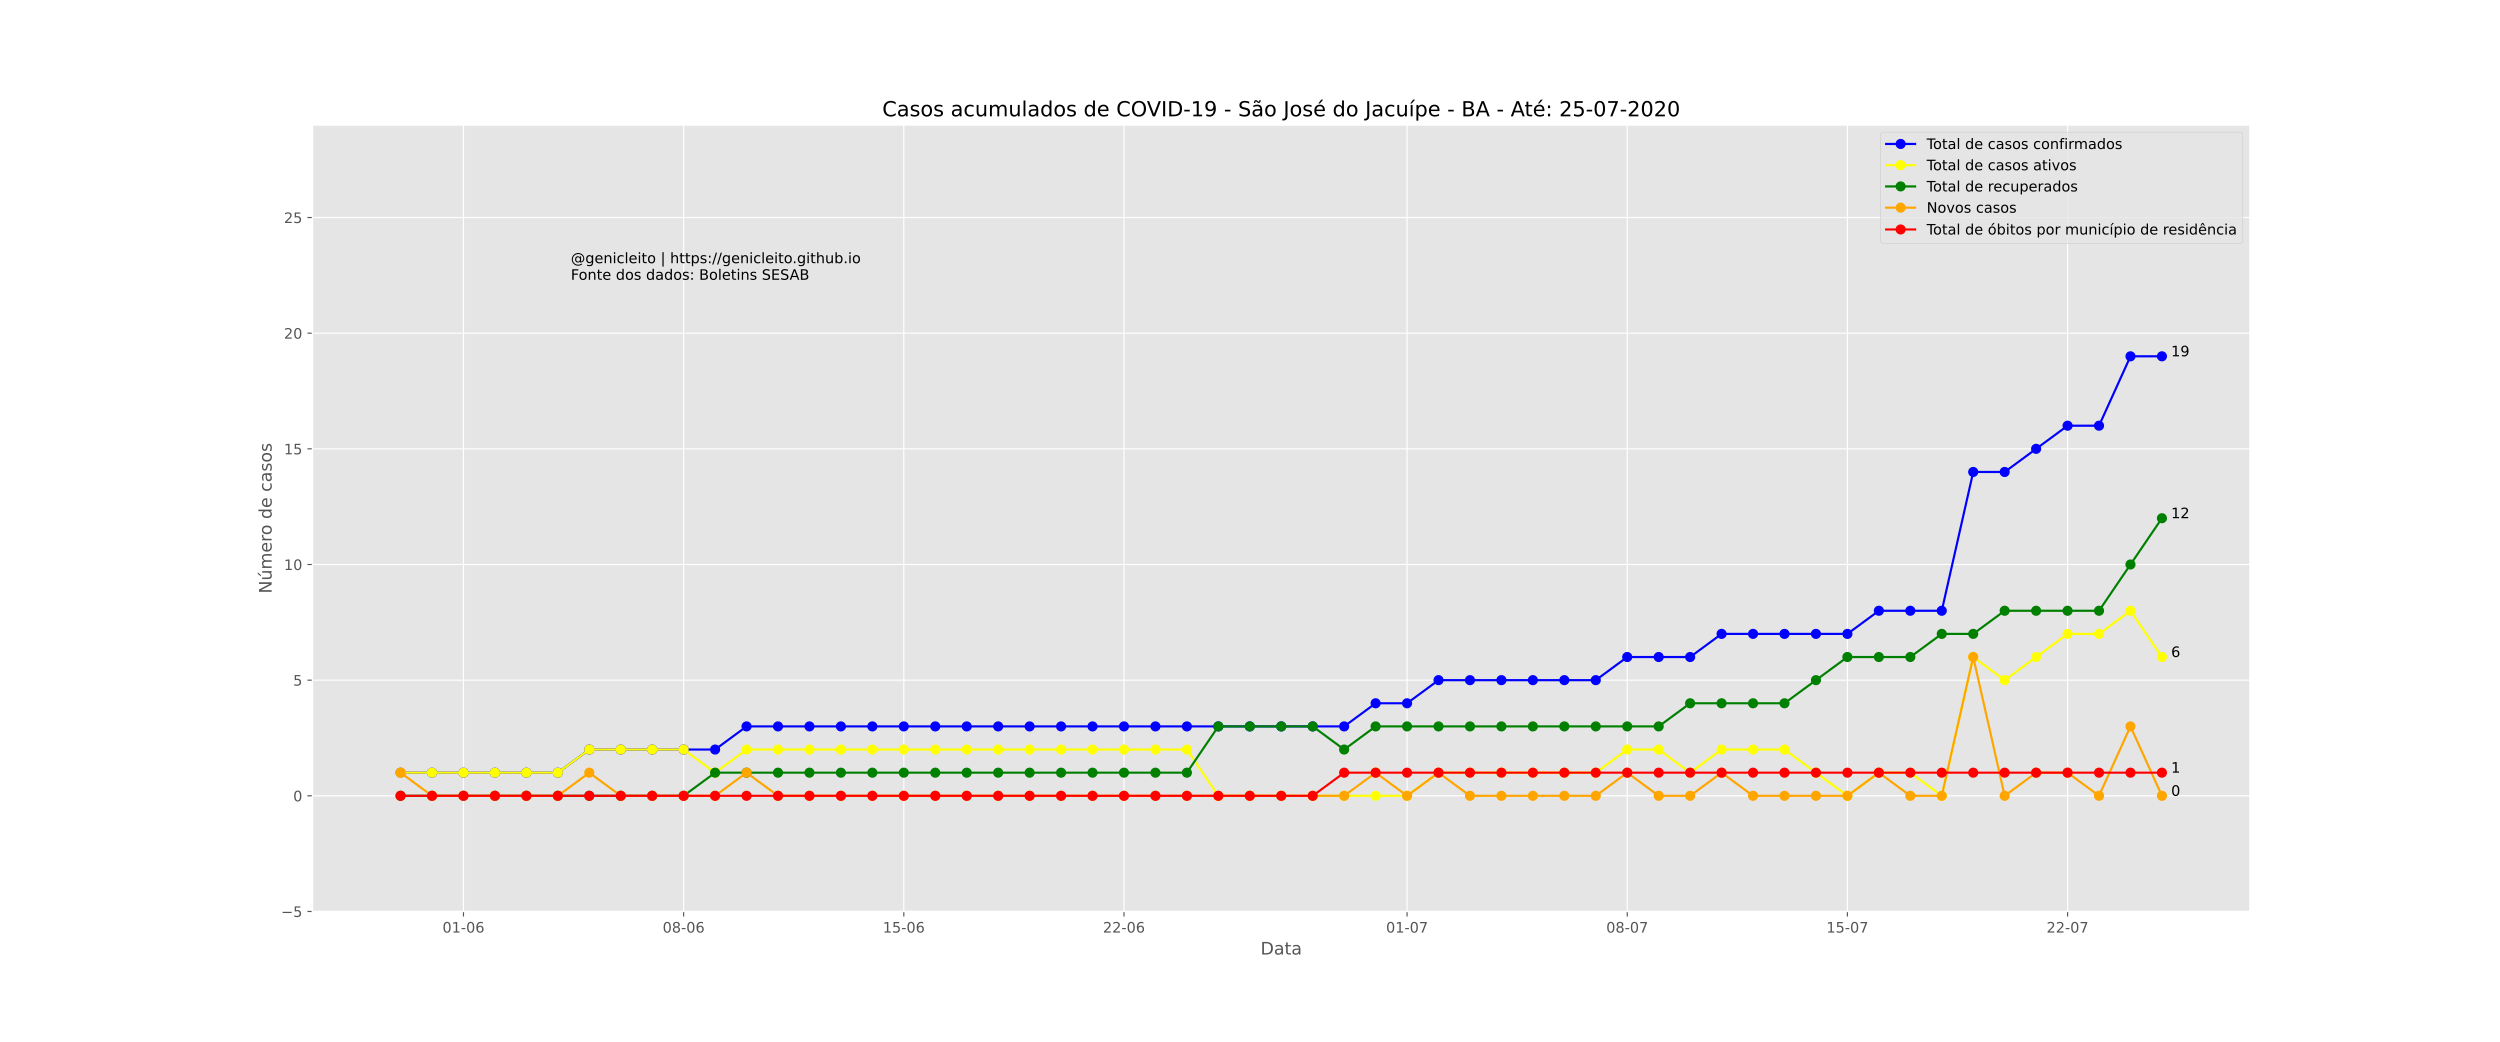 <?xml version="1.0" encoding="utf-8" standalone="no"?>
<!DOCTYPE svg PUBLIC "-//W3C//DTD SVG 1.1//EN"
  "http://www.w3.org/Graphics/SVG/1.1/DTD/svg11.dtd">
<!-- Created with matplotlib (https://matplotlib.org/) -->
<svg height="720pt" version="1.1" viewBox="0 0 1728 720" width="1728pt" xmlns="http://www.w3.org/2000/svg" xmlns:xlink="http://www.w3.org/1999/xlink">
 <defs>
  <style type="text/css">
*{stroke-linecap:butt;stroke-linejoin:round;}
  </style>
 </defs>
 <g id="figure_1">
  <g id="patch_1">
   <path d="M 0 720 
L 1728 720 
L 1728 0 
L 0 0 
z
" style="fill:#ffffff;"/>
  </g>
  <g id="axes_1">
   <g id="patch_2">
    <path d="M 216 630 
L 1555.2 630 
L 1555.2 86.4 
L 216 86.4 
z
" style="fill:#e5e5e5;"/>
   </g>
   <g id="matplotlib.axis_1">
    <g id="xtick_1">
     <g id="line2d_1">
      <path clip-path="url(#p4d4260a28a)" d="M 320.353 630 
L 320.353 86.4 
" style="fill:none;stroke:#ffffff;stroke-linecap:square;stroke-width:0.8;"/>
     </g>
     <g id="line2d_2">
      <defs>
       <path d="M 0 0 
L 0 3.5 
" id="mecaae37ac9" style="stroke:#555555;stroke-width:0.8;"/>
      </defs>
      <g>
       <use style="fill:#555555;stroke:#555555;stroke-width:0.8;" x="320.353" xlink:href="#mecaae37ac9" y="630"/>
      </g>
     </g>
     <g id="text_1">
      <!-- 01-06 -->
      <defs>
       <path d="M 31.781 66.406 
Q 24.172 66.406 20.328 58.906 
Q 16.5 51.422 16.5 36.375 
Q 16.5 21.391 20.328 13.891 
Q 24.172 6.391 31.781 6.391 
Q 39.453 6.391 43.281 13.891 
Q 47.125 21.391 47.125 36.375 
Q 47.125 51.422 43.281 58.906 
Q 39.453 66.406 31.781 66.406 
z
M 31.781 74.219 
Q 44.047 74.219 50.516 64.516 
Q 56.984 54.828 56.984 36.375 
Q 56.984 17.969 50.516 8.266 
Q 44.047 -1.422 31.781 -1.422 
Q 19.531 -1.422 13.062 8.266 
Q 6.594 17.969 6.594 36.375 
Q 6.594 54.828 13.062 64.516 
Q 19.531 74.219 31.781 74.219 
z
" id="DejaVuSans-48"/>
       <path d="M 12.406 8.297 
L 28.516 8.297 
L 28.516 63.922 
L 10.984 60.406 
L 10.984 69.391 
L 28.422 72.906 
L 38.281 72.906 
L 38.281 8.297 
L 54.391 8.297 
L 54.391 0 
L 12.406 0 
z
" id="DejaVuSans-49"/>
       <path d="M 4.891 31.391 
L 31.203 31.391 
L 31.203 23.391 
L 4.891 23.391 
z
" id="DejaVuSans-45"/>
       <path d="M 33.016 40.375 
Q 26.375 40.375 22.484 35.828 
Q 18.609 31.297 18.609 23.391 
Q 18.609 15.531 22.484 10.953 
Q 26.375 6.391 33.016 6.391 
Q 39.656 6.391 43.531 10.953 
Q 47.406 15.531 47.406 23.391 
Q 47.406 31.297 43.531 35.828 
Q 39.656 40.375 33.016 40.375 
z
M 52.594 71.297 
L 52.594 62.312 
Q 48.875 64.062 45.094 64.984 
Q 41.312 65.922 37.594 65.922 
Q 27.828 65.922 22.672 59.328 
Q 17.531 52.734 16.797 39.406 
Q 19.672 43.656 24.016 45.922 
Q 28.375 48.188 33.594 48.188 
Q 44.578 48.188 50.953 41.516 
Q 57.328 34.859 57.328 23.391 
Q 57.328 12.156 50.688 5.359 
Q 44.047 -1.422 33.016 -1.422 
Q 20.359 -1.422 13.672 8.266 
Q 6.984 17.969 6.984 36.375 
Q 6.984 53.656 15.188 63.938 
Q 23.391 74.219 37.203 74.219 
Q 40.922 74.219 44.703 73.484 
Q 48.484 72.75 52.594 71.297 
z
" id="DejaVuSans-54"/>
      </defs>
      <g style="fill:#555555;" transform="translate(305.824 644.598)scale(0.1 -0.1)">
       <use xlink:href="#DejaVuSans-48"/>
       <use x="63.623" xlink:href="#DejaVuSans-49"/>
       <use x="127.246" xlink:href="#DejaVuSans-45"/>
       <use x="163.33" xlink:href="#DejaVuSans-48"/>
       <use x="226.953" xlink:href="#DejaVuSans-54"/>
      </g>
     </g>
    </g>
    <g id="xtick_2">
     <g id="line2d_3">
      <path clip-path="url(#p4d4260a28a)" d="M 472.535 630 
L 472.535 86.4 
" style="fill:none;stroke:#ffffff;stroke-linecap:square;stroke-width:0.8;"/>
     </g>
     <g id="line2d_4">
      <g>
       <use style="fill:#555555;stroke:#555555;stroke-width:0.8;" x="472.535" xlink:href="#mecaae37ac9" y="630"/>
      </g>
     </g>
     <g id="text_2">
      <!-- 08-06 -->
      <defs>
       <path d="M 31.781 34.625 
Q 24.75 34.625 20.719 30.859 
Q 16.703 27.094 16.703 20.516 
Q 16.703 13.922 20.719 10.156 
Q 24.75 6.391 31.781 6.391 
Q 38.812 6.391 42.859 10.172 
Q 46.922 13.969 46.922 20.516 
Q 46.922 27.094 42.891 30.859 
Q 38.875 34.625 31.781 34.625 
z
M 21.922 38.812 
Q 15.578 40.375 12.031 44.719 
Q 8.5 49.078 8.5 55.328 
Q 8.5 64.062 14.719 69.141 
Q 20.953 74.219 31.781 74.219 
Q 42.672 74.219 48.875 69.141 
Q 55.078 64.062 55.078 55.328 
Q 55.078 49.078 51.531 44.719 
Q 48 40.375 41.703 38.812 
Q 48.828 37.156 52.797 32.312 
Q 56.781 27.484 56.781 20.516 
Q 56.781 9.906 50.312 4.234 
Q 43.844 -1.422 31.781 -1.422 
Q 19.734 -1.422 13.25 4.234 
Q 6.781 9.906 6.781 20.516 
Q 6.781 27.484 10.781 32.312 
Q 14.797 37.156 21.922 38.812 
z
M 18.312 54.391 
Q 18.312 48.734 21.844 45.562 
Q 25.391 42.391 31.781 42.391 
Q 38.141 42.391 41.719 45.562 
Q 45.312 48.734 45.312 54.391 
Q 45.312 60.062 41.719 63.234 
Q 38.141 66.406 31.781 66.406 
Q 25.391 66.406 21.844 63.234 
Q 18.312 60.062 18.312 54.391 
z
" id="DejaVuSans-56"/>
      </defs>
      <g style="fill:#555555;" transform="translate(458.006 644.598)scale(0.1 -0.1)">
       <use xlink:href="#DejaVuSans-48"/>
       <use x="63.623" xlink:href="#DejaVuSans-56"/>
       <use x="127.246" xlink:href="#DejaVuSans-45"/>
       <use x="163.33" xlink:href="#DejaVuSans-48"/>
       <use x="226.953" xlink:href="#DejaVuSans-54"/>
      </g>
     </g>
    </g>
    <g id="xtick_3">
     <g id="line2d_5">
      <path clip-path="url(#p4d4260a28a)" d="M 624.717 630 
L 624.717 86.4 
" style="fill:none;stroke:#ffffff;stroke-linecap:square;stroke-width:0.8;"/>
     </g>
     <g id="line2d_6">
      <g>
       <use style="fill:#555555;stroke:#555555;stroke-width:0.8;" x="624.717" xlink:href="#mecaae37ac9" y="630"/>
      </g>
     </g>
     <g id="text_3">
      <!-- 15-06 -->
      <defs>
       <path d="M 10.797 72.906 
L 49.516 72.906 
L 49.516 64.594 
L 19.828 64.594 
L 19.828 46.734 
Q 21.969 47.469 24.109 47.828 
Q 26.266 48.188 28.422 48.188 
Q 40.625 48.188 47.75 41.5 
Q 54.891 34.812 54.891 23.391 
Q 54.891 11.625 47.562 5.094 
Q 40.234 -1.422 26.906 -1.422 
Q 22.312 -1.422 17.547 -0.641 
Q 12.797 0.141 7.719 1.703 
L 7.719 11.625 
Q 12.109 9.234 16.797 8.062 
Q 21.484 6.891 26.703 6.891 
Q 35.156 6.891 40.078 11.328 
Q 45.016 15.766 45.016 23.391 
Q 45.016 31 40.078 35.438 
Q 35.156 39.891 26.703 39.891 
Q 22.75 39.891 18.812 39.016 
Q 14.891 38.141 10.797 36.281 
z
" id="DejaVuSans-53"/>
      </defs>
      <g style="fill:#555555;" transform="translate(610.188 644.598)scale(0.1 -0.1)">
       <use xlink:href="#DejaVuSans-49"/>
       <use x="63.623" xlink:href="#DejaVuSans-53"/>
       <use x="127.246" xlink:href="#DejaVuSans-45"/>
       <use x="163.33" xlink:href="#DejaVuSans-48"/>
       <use x="226.953" xlink:href="#DejaVuSans-54"/>
      </g>
     </g>
    </g>
    <g id="xtick_4">
     <g id="line2d_7">
      <path clip-path="url(#p4d4260a28a)" d="M 776.899 630 
L 776.899 86.4 
" style="fill:none;stroke:#ffffff;stroke-linecap:square;stroke-width:0.8;"/>
     </g>
     <g id="line2d_8">
      <g>
       <use style="fill:#555555;stroke:#555555;stroke-width:0.8;" x="776.899" xlink:href="#mecaae37ac9" y="630"/>
      </g>
     </g>
     <g id="text_4">
      <!-- 22-06 -->
      <defs>
       <path d="M 19.188 8.297 
L 53.609 8.297 
L 53.609 0 
L 7.328 0 
L 7.328 8.297 
Q 12.938 14.109 22.625 23.891 
Q 32.328 33.688 34.812 36.531 
Q 39.547 41.844 41.422 45.531 
Q 43.312 49.219 43.312 52.781 
Q 43.312 58.594 39.234 62.25 
Q 35.156 65.922 28.609 65.922 
Q 23.969 65.922 18.812 64.312 
Q 13.672 62.703 7.812 59.422 
L 7.812 69.391 
Q 13.766 71.781 18.938 73 
Q 24.125 74.219 28.422 74.219 
Q 39.75 74.219 46.484 68.547 
Q 53.219 62.891 53.219 53.422 
Q 53.219 48.922 51.531 44.891 
Q 49.859 40.875 45.406 35.406 
Q 44.188 33.984 37.641 27.219 
Q 31.109 20.453 19.188 8.297 
z
" id="DejaVuSans-50"/>
      </defs>
      <g style="fill:#555555;" transform="translate(762.37 644.598)scale(0.1 -0.1)">
       <use xlink:href="#DejaVuSans-50"/>
       <use x="63.623" xlink:href="#DejaVuSans-50"/>
       <use x="127.246" xlink:href="#DejaVuSans-45"/>
       <use x="163.33" xlink:href="#DejaVuSans-48"/>
       <use x="226.953" xlink:href="#DejaVuSans-54"/>
      </g>
     </g>
    </g>
    <g id="xtick_5">
     <g id="line2d_9">
      <path clip-path="url(#p4d4260a28a)" d="M 972.561 630 
L 972.561 86.4 
" style="fill:none;stroke:#ffffff;stroke-linecap:square;stroke-width:0.8;"/>
     </g>
     <g id="line2d_10">
      <g>
       <use style="fill:#555555;stroke:#555555;stroke-width:0.8;" x="972.561" xlink:href="#mecaae37ac9" y="630"/>
      </g>
     </g>
     <g id="text_5">
      <!-- 01-07 -->
      <defs>
       <path d="M 8.203 72.906 
L 55.078 72.906 
L 55.078 68.703 
L 28.609 0 
L 18.312 0 
L 43.219 64.594 
L 8.203 64.594 
z
" id="DejaVuSans-55"/>
      </defs>
      <g style="fill:#555555;" transform="translate(958.032 644.598)scale(0.1 -0.1)">
       <use xlink:href="#DejaVuSans-48"/>
       <use x="63.623" xlink:href="#DejaVuSans-49"/>
       <use x="127.246" xlink:href="#DejaVuSans-45"/>
       <use x="163.33" xlink:href="#DejaVuSans-48"/>
       <use x="226.953" xlink:href="#DejaVuSans-55"/>
      </g>
     </g>
    </g>
    <g id="xtick_6">
     <g id="line2d_11">
      <path clip-path="url(#p4d4260a28a)" d="M 1124.743 630 
L 1124.743 86.4 
" style="fill:none;stroke:#ffffff;stroke-linecap:square;stroke-width:0.8;"/>
     </g>
     <g id="line2d_12">
      <g>
       <use style="fill:#555555;stroke:#555555;stroke-width:0.8;" x="1124.743" xlink:href="#mecaae37ac9" y="630"/>
      </g>
     </g>
     <g id="text_6">
      <!-- 08-07 -->
      <g style="fill:#555555;" transform="translate(1110.214 644.598)scale(0.1 -0.1)">
       <use xlink:href="#DejaVuSans-48"/>
       <use x="63.623" xlink:href="#DejaVuSans-56"/>
       <use x="127.246" xlink:href="#DejaVuSans-45"/>
       <use x="163.33" xlink:href="#DejaVuSans-48"/>
       <use x="226.953" xlink:href="#DejaVuSans-55"/>
      </g>
     </g>
    </g>
    <g id="xtick_7">
     <g id="line2d_13">
      <path clip-path="url(#p4d4260a28a)" d="M 1276.925 630 
L 1276.925 86.4 
" style="fill:none;stroke:#ffffff;stroke-linecap:square;stroke-width:0.8;"/>
     </g>
     <g id="line2d_14">
      <g>
       <use style="fill:#555555;stroke:#555555;stroke-width:0.8;" x="1276.925" xlink:href="#mecaae37ac9" y="630"/>
      </g>
     </g>
     <g id="text_7">
      <!-- 15-07 -->
      <g style="fill:#555555;" transform="translate(1262.396 644.598)scale(0.1 -0.1)">
       <use xlink:href="#DejaVuSans-49"/>
       <use x="63.623" xlink:href="#DejaVuSans-53"/>
       <use x="127.246" xlink:href="#DejaVuSans-45"/>
       <use x="163.33" xlink:href="#DejaVuSans-48"/>
       <use x="226.953" xlink:href="#DejaVuSans-55"/>
      </g>
     </g>
    </g>
    <g id="xtick_8">
     <g id="line2d_15">
      <path clip-path="url(#p4d4260a28a)" d="M 1429.106 630 
L 1429.106 86.4 
" style="fill:none;stroke:#ffffff;stroke-linecap:square;stroke-width:0.8;"/>
     </g>
     <g id="line2d_16">
      <g>
       <use style="fill:#555555;stroke:#555555;stroke-width:0.8;" x="1429.106" xlink:href="#mecaae37ac9" y="630"/>
      </g>
     </g>
     <g id="text_8">
      <!-- 22-07 -->
      <g style="fill:#555555;" transform="translate(1414.578 644.598)scale(0.1 -0.1)">
       <use xlink:href="#DejaVuSans-50"/>
       <use x="63.623" xlink:href="#DejaVuSans-50"/>
       <use x="127.246" xlink:href="#DejaVuSans-45"/>
       <use x="163.33" xlink:href="#DejaVuSans-48"/>
       <use x="226.953" xlink:href="#DejaVuSans-55"/>
      </g>
     </g>
    </g>
    <g id="text_9">
     <!-- Data -->
     <defs>
      <path d="M 19.672 64.797 
L 19.672 8.109 
L 31.594 8.109 
Q 46.688 8.109 53.688 14.938 
Q 60.688 21.781 60.688 36.531 
Q 60.688 51.172 53.688 57.984 
Q 46.688 64.797 31.594 64.797 
z
M 9.812 72.906 
L 30.078 72.906 
Q 51.266 72.906 61.172 64.094 
Q 71.094 55.281 71.094 36.531 
Q 71.094 17.672 61.125 8.828 
Q 51.172 0 30.078 0 
L 9.812 0 
z
" id="DejaVuSans-68"/>
      <path d="M 34.281 27.484 
Q 23.391 27.484 19.188 25 
Q 14.984 22.516 14.984 16.5 
Q 14.984 11.719 18.141 8.906 
Q 21.297 6.109 26.703 6.109 
Q 34.188 6.109 38.703 11.406 
Q 43.219 16.703 43.219 25.484 
L 43.219 27.484 
z
M 52.203 31.203 
L 52.203 0 
L 43.219 0 
L 43.219 8.297 
Q 40.141 3.328 35.547 0.953 
Q 30.953 -1.422 24.312 -1.422 
Q 15.922 -1.422 10.953 3.297 
Q 6 8.016 6 15.922 
Q 6 25.141 12.172 29.828 
Q 18.359 34.516 30.609 34.516 
L 43.219 34.516 
L 43.219 35.406 
Q 43.219 41.609 39.141 45 
Q 35.062 48.391 27.688 48.391 
Q 23 48.391 18.547 47.266 
Q 14.109 46.141 10.016 43.891 
L 10.016 52.203 
Q 14.938 54.109 19.578 55.047 
Q 24.219 56 28.609 56 
Q 40.484 56 46.344 49.844 
Q 52.203 43.703 52.203 31.203 
z
" id="DejaVuSans-97"/>
      <path d="M 18.312 70.219 
L 18.312 54.688 
L 36.812 54.688 
L 36.812 47.703 
L 18.312 47.703 
L 18.312 18.016 
Q 18.312 11.328 20.141 9.422 
Q 21.969 7.516 27.594 7.516 
L 36.812 7.516 
L 36.812 0 
L 27.594 0 
Q 17.188 0 13.234 3.875 
Q 9.281 7.766 9.281 18.016 
L 9.281 47.703 
L 2.688 47.703 
L 2.688 54.688 
L 9.281 54.688 
L 9.281 70.219 
z
" id="DejaVuSans-116"/>
     </defs>
     <g style="fill:#555555;" transform="translate(871.274 659.796)scale(0.12 -0.12)">
      <use xlink:href="#DejaVuSans-68"/>
      <use x="77.002" xlink:href="#DejaVuSans-97"/>
      <use x="138.281" xlink:href="#DejaVuSans-116"/>
      <use x="177.49" xlink:href="#DejaVuSans-97"/>
     </g>
    </g>
   </g>
   <g id="matplotlib.axis_2">
    <g id="ytick_1">
     <g id="line2d_17">
      <path clip-path="url(#p4d4260a28a)" d="M 216 630 
L 1555.2 630 
" style="fill:none;stroke:#ffffff;stroke-linecap:square;stroke-width:0.8;"/>
     </g>
     <g id="line2d_18">
      <defs>
       <path d="M 0 0 
L -3.5 0 
" id="mfd1fe497e9" style="stroke:#555555;stroke-width:0.8;"/>
      </defs>
      <g>
       <use style="fill:#555555;stroke:#555555;stroke-width:0.8;" x="216" xlink:href="#mfd1fe497e9" y="630"/>
      </g>
     </g>
     <g id="text_10">
      <!-- −5 -->
      <defs>
       <path d="M 10.594 35.5 
L 73.188 35.5 
L 73.188 27.203 
L 10.594 27.203 
z
" id="DejaVuSans-8722"/>
      </defs>
      <g style="fill:#555555;" transform="translate(194.258 633.799)scale(0.1 -0.1)">
       <use xlink:href="#DejaVuSans-8722"/>
       <use x="83.789" xlink:href="#DejaVuSans-53"/>
      </g>
     </g>
    </g>
    <g id="ytick_2">
     <g id="line2d_19">
      <path clip-path="url(#p4d4260a28a)" d="M 216 550.059 
L 1555.2 550.059 
" style="fill:none;stroke:#ffffff;stroke-linecap:square;stroke-width:0.8;"/>
     </g>
     <g id="line2d_20">
      <g>
       <use style="fill:#555555;stroke:#555555;stroke-width:0.8;" x="216" xlink:href="#mfd1fe497e9" y="550.059"/>
      </g>
     </g>
     <g id="text_11">
      <!-- 0 -->
      <g style="fill:#555555;" transform="translate(202.637 553.858)scale(0.1 -0.1)">
       <use xlink:href="#DejaVuSans-48"/>
      </g>
     </g>
    </g>
    <g id="ytick_3">
     <g id="line2d_21">
      <path clip-path="url(#p4d4260a28a)" d="M 216 470.118 
L 1555.2 470.118 
" style="fill:none;stroke:#ffffff;stroke-linecap:square;stroke-width:0.8;"/>
     </g>
     <g id="line2d_22">
      <g>
       <use style="fill:#555555;stroke:#555555;stroke-width:0.8;" x="216" xlink:href="#mfd1fe497e9" y="470.118"/>
      </g>
     </g>
     <g id="text_12">
      <!-- 5 -->
      <g style="fill:#555555;" transform="translate(202.637 473.917)scale(0.1 -0.1)">
       <use xlink:href="#DejaVuSans-53"/>
      </g>
     </g>
    </g>
    <g id="ytick_4">
     <g id="line2d_23">
      <path clip-path="url(#p4d4260a28a)" d="M 216 390.176 
L 1555.2 390.176 
" style="fill:none;stroke:#ffffff;stroke-linecap:square;stroke-width:0.8;"/>
     </g>
     <g id="line2d_24">
      <g>
       <use style="fill:#555555;stroke:#555555;stroke-width:0.8;" x="216" xlink:href="#mfd1fe497e9" y="390.176"/>
      </g>
     </g>
     <g id="text_13">
      <!-- 10 -->
      <g style="fill:#555555;" transform="translate(196.275 393.976)scale(0.1 -0.1)">
       <use xlink:href="#DejaVuSans-49"/>
       <use x="63.623" xlink:href="#DejaVuSans-48"/>
      </g>
     </g>
    </g>
    <g id="ytick_5">
     <g id="line2d_25">
      <path clip-path="url(#p4d4260a28a)" d="M 216 310.235 
L 1555.2 310.235 
" style="fill:none;stroke:#ffffff;stroke-linecap:square;stroke-width:0.8;"/>
     </g>
     <g id="line2d_26">
      <g>
       <use style="fill:#555555;stroke:#555555;stroke-width:0.8;" x="216" xlink:href="#mfd1fe497e9" y="310.235"/>
      </g>
     </g>
     <g id="text_14">
      <!-- 15 -->
      <g style="fill:#555555;" transform="translate(196.275 314.035)scale(0.1 -0.1)">
       <use xlink:href="#DejaVuSans-49"/>
       <use x="63.623" xlink:href="#DejaVuSans-53"/>
      </g>
     </g>
    </g>
    <g id="ytick_6">
     <g id="line2d_27">
      <path clip-path="url(#p4d4260a28a)" d="M 216 230.294 
L 1555.2 230.294 
" style="fill:none;stroke:#ffffff;stroke-linecap:square;stroke-width:0.8;"/>
     </g>
     <g id="line2d_28">
      <g>
       <use style="fill:#555555;stroke:#555555;stroke-width:0.8;" x="216" xlink:href="#mfd1fe497e9" y="230.294"/>
      </g>
     </g>
     <g id="text_15">
      <!-- 20 -->
      <g style="fill:#555555;" transform="translate(196.275 234.093)scale(0.1 -0.1)">
       <use xlink:href="#DejaVuSans-50"/>
       <use x="63.623" xlink:href="#DejaVuSans-48"/>
      </g>
     </g>
    </g>
    <g id="ytick_7">
     <g id="line2d_29">
      <path clip-path="url(#p4d4260a28a)" d="M 216 150.353 
L 1555.2 150.353 
" style="fill:none;stroke:#ffffff;stroke-linecap:square;stroke-width:0.8;"/>
     </g>
     <g id="line2d_30">
      <g>
       <use style="fill:#555555;stroke:#555555;stroke-width:0.8;" x="216" xlink:href="#mfd1fe497e9" y="150.353"/>
      </g>
     </g>
     <g id="text_16">
      <!-- 25 -->
      <g style="fill:#555555;" transform="translate(196.275 154.152)scale(0.1 -0.1)">
       <use xlink:href="#DejaVuSans-50"/>
       <use x="63.623" xlink:href="#DejaVuSans-53"/>
      </g>
     </g>
    </g>
    <g id="text_17">
     <!-- Número de casos -->
     <defs>
      <path d="M 9.812 72.906 
L 23.094 72.906 
L 55.422 11.922 
L 55.422 72.906 
L 64.984 72.906 
L 64.984 0 
L 51.703 0 
L 19.391 60.984 
L 19.391 0 
L 9.812 0 
z
" id="DejaVuSans-78"/>
      <path d="M 8.5 21.578 
L 8.5 54.688 
L 17.484 54.688 
L 17.484 21.922 
Q 17.484 14.156 20.5 10.266 
Q 23.531 6.391 29.594 6.391 
Q 36.859 6.391 41.078 11.031 
Q 45.312 15.672 45.312 23.688 
L 45.312 54.688 
L 54.297 54.688 
L 54.297 0 
L 45.312 0 
L 45.312 8.406 
Q 42.047 3.422 37.719 1 
Q 33.406 -1.422 27.688 -1.422 
Q 18.266 -1.422 13.375 4.438 
Q 8.5 10.297 8.5 21.578 
z
M 31.109 56 
z
M 37.781 79.984 
L 47.5 79.984 
L 31.594 61.625 
L 24.109 61.625 
z
" id="DejaVuSans-250"/>
      <path d="M 52 44.188 
Q 55.375 50.25 60.062 53.125 
Q 64.75 56 71.094 56 
Q 79.641 56 84.281 50.016 
Q 88.922 44.047 88.922 33.016 
L 88.922 0 
L 79.891 0 
L 79.891 32.719 
Q 79.891 40.578 77.094 44.375 
Q 74.312 48.188 68.609 48.188 
Q 61.625 48.188 57.562 43.547 
Q 53.516 38.922 53.516 30.906 
L 53.516 0 
L 44.484 0 
L 44.484 32.719 
Q 44.484 40.625 41.703 44.406 
Q 38.922 48.188 33.109 48.188 
Q 26.219 48.188 22.156 43.531 
Q 18.109 38.875 18.109 30.906 
L 18.109 0 
L 9.078 0 
L 9.078 54.688 
L 18.109 54.688 
L 18.109 46.188 
Q 21.188 51.219 25.484 53.609 
Q 29.781 56 35.688 56 
Q 41.656 56 45.828 52.969 
Q 50 49.953 52 44.188 
z
" id="DejaVuSans-109"/>
      <path d="M 56.203 29.594 
L 56.203 25.203 
L 14.891 25.203 
Q 15.484 15.922 20.484 11.062 
Q 25.484 6.203 34.422 6.203 
Q 39.594 6.203 44.453 7.469 
Q 49.312 8.734 54.109 11.281 
L 54.109 2.781 
Q 49.266 0.734 44.188 -0.344 
Q 39.109 -1.422 33.891 -1.422 
Q 20.797 -1.422 13.156 6.188 
Q 5.516 13.812 5.516 26.812 
Q 5.516 40.234 12.766 48.109 
Q 20.016 56 32.328 56 
Q 43.359 56 49.781 48.891 
Q 56.203 41.797 56.203 29.594 
z
M 47.219 32.234 
Q 47.125 39.594 43.094 43.984 
Q 39.062 48.391 32.422 48.391 
Q 24.906 48.391 20.391 44.141 
Q 15.875 39.891 15.188 32.172 
z
" id="DejaVuSans-101"/>
      <path d="M 41.109 46.297 
Q 39.594 47.172 37.812 47.578 
Q 36.031 48 33.891 48 
Q 26.266 48 22.188 43.047 
Q 18.109 38.094 18.109 28.812 
L 18.109 0 
L 9.078 0 
L 9.078 54.688 
L 18.109 54.688 
L 18.109 46.188 
Q 20.953 51.172 25.484 53.578 
Q 30.031 56 36.531 56 
Q 37.453 56 38.578 55.875 
Q 39.703 55.766 41.062 55.516 
z
" id="DejaVuSans-114"/>
      <path d="M 30.609 48.391 
Q 23.391 48.391 19.188 42.75 
Q 14.984 37.109 14.984 27.297 
Q 14.984 17.484 19.156 11.844 
Q 23.344 6.203 30.609 6.203 
Q 37.797 6.203 41.984 11.859 
Q 46.188 17.531 46.188 27.297 
Q 46.188 37.016 41.984 42.703 
Q 37.797 48.391 30.609 48.391 
z
M 30.609 56 
Q 42.328 56 49.016 48.375 
Q 55.719 40.766 55.719 27.297 
Q 55.719 13.875 49.016 6.219 
Q 42.328 -1.422 30.609 -1.422 
Q 18.844 -1.422 12.172 6.219 
Q 5.516 13.875 5.516 27.297 
Q 5.516 40.766 12.172 48.375 
Q 18.844 56 30.609 56 
z
" id="DejaVuSans-111"/>
      <path id="DejaVuSans-32"/>
      <path d="M 45.406 46.391 
L 45.406 75.984 
L 54.391 75.984 
L 54.391 0 
L 45.406 0 
L 45.406 8.203 
Q 42.578 3.328 38.25 0.953 
Q 33.938 -1.422 27.875 -1.422 
Q 17.969 -1.422 11.734 6.484 
Q 5.516 14.406 5.516 27.297 
Q 5.516 40.188 11.734 48.094 
Q 17.969 56 27.875 56 
Q 33.938 56 38.25 53.625 
Q 42.578 51.266 45.406 46.391 
z
M 14.797 27.297 
Q 14.797 17.391 18.875 11.75 
Q 22.953 6.109 30.078 6.109 
Q 37.203 6.109 41.297 11.75 
Q 45.406 17.391 45.406 27.297 
Q 45.406 37.203 41.297 42.844 
Q 37.203 48.484 30.078 48.484 
Q 22.953 48.484 18.875 42.844 
Q 14.797 37.203 14.797 27.297 
z
" id="DejaVuSans-100"/>
      <path d="M 48.781 52.594 
L 48.781 44.188 
Q 44.969 46.297 41.141 47.344 
Q 37.312 48.391 33.406 48.391 
Q 24.656 48.391 19.812 42.844 
Q 14.984 37.312 14.984 27.297 
Q 14.984 17.281 19.812 11.734 
Q 24.656 6.203 33.406 6.203 
Q 37.312 6.203 41.141 7.25 
Q 44.969 8.297 48.781 10.406 
L 48.781 2.094 
Q 45.016 0.344 40.984 -0.531 
Q 36.969 -1.422 32.422 -1.422 
Q 20.062 -1.422 12.781 6.344 
Q 5.516 14.109 5.516 27.297 
Q 5.516 40.672 12.859 48.328 
Q 20.219 56 33.016 56 
Q 37.156 56 41.109 55.141 
Q 45.062 54.297 48.781 52.594 
z
" id="DejaVuSans-99"/>
      <path d="M 44.281 53.078 
L 44.281 44.578 
Q 40.484 46.531 36.375 47.5 
Q 32.281 48.484 27.875 48.484 
Q 21.188 48.484 17.844 46.438 
Q 14.5 44.391 14.5 40.281 
Q 14.5 37.156 16.891 35.375 
Q 19.281 33.594 26.516 31.984 
L 29.594 31.297 
Q 39.156 29.25 43.188 25.516 
Q 47.219 21.781 47.219 15.094 
Q 47.219 7.469 41.188 3.016 
Q 35.156 -1.422 24.609 -1.422 
Q 20.219 -1.422 15.453 -0.562 
Q 10.688 0.297 5.422 2 
L 5.422 11.281 
Q 10.406 8.688 15.234 7.391 
Q 20.062 6.109 24.812 6.109 
Q 31.156 6.109 34.562 8.281 
Q 37.984 10.453 37.984 14.406 
Q 37.984 18.062 35.516 20.016 
Q 33.062 21.969 24.703 23.781 
L 21.578 24.516 
Q 13.234 26.266 9.516 29.906 
Q 5.812 33.547 5.812 39.891 
Q 5.812 47.609 11.281 51.797 
Q 16.75 56 26.812 56 
Q 31.781 56 36.172 55.266 
Q 40.578 54.547 44.281 53.078 
z
" id="DejaVuSans-115"/>
     </defs>
     <g style="fill:#555555;" transform="translate(187.762 410.243)rotate(-90)scale(0.12 -0.12)">
      <use xlink:href="#DejaVuSans-78"/>
      <use x="74.805" xlink:href="#DejaVuSans-250"/>
      <use x="138.184" xlink:href="#DejaVuSans-109"/>
      <use x="235.596" xlink:href="#DejaVuSans-101"/>
      <use x="297.119" xlink:href="#DejaVuSans-114"/>
      <use x="335.982" xlink:href="#DejaVuSans-111"/>
      <use x="397.164" xlink:href="#DejaVuSans-32"/>
      <use x="428.951" xlink:href="#DejaVuSans-100"/>
      <use x="492.428" xlink:href="#DejaVuSans-101"/>
      <use x="553.951" xlink:href="#DejaVuSans-32"/>
      <use x="585.738" xlink:href="#DejaVuSans-99"/>
      <use x="640.719" xlink:href="#DejaVuSans-97"/>
      <use x="701.998" xlink:href="#DejaVuSans-115"/>
      <use x="754.098" xlink:href="#DejaVuSans-111"/>
      <use x="815.279" xlink:href="#DejaVuSans-115"/>
     </g>
    </g>
   </g>
   <g id="line2d_31">
    <path clip-path="url(#p4d4260a28a)" d="M 276.873 534.071 
L 298.613 534.071 
L 320.353 534.071 
L 342.094 534.071 
L 363.834 534.071 
L 385.574 534.071 
L 407.314 518.082 
L 429.055 518.082 
L 450.795 518.082 
L 472.535 518.082 
L 494.275 518.082 
L 516.016 502.094 
L 537.756 502.094 
L 559.496 502.094 
L 581.236 502.094 
L 602.977 502.094 
L 624.717 502.094 
L 646.457 502.094 
L 668.197 502.094 
L 689.938 502.094 
L 711.678 502.094 
L 733.418 502.094 
L 755.158 502.094 
L 776.899 502.094 
L 798.639 502.094 
L 820.379 502.094 
L 842.119 502.094 
L 863.86 502.094 
L 885.6 502.094 
L 907.34 502.094 
L 929.081 502.094 
L 950.821 486.106 
L 972.561 486.106 
L 994.301 470.118 
L 1016.042 470.118 
L 1037.782 470.118 
L 1059.522 470.118 
L 1081.262 470.118 
L 1103.003 470.118 
L 1124.743 454.129 
L 1146.483 454.129 
L 1168.223 454.129 
L 1189.964 438.141 
L 1211.704 438.141 
L 1233.444 438.141 
L 1255.184 438.141 
L 1276.925 438.141 
L 1298.665 422.153 
L 1320.405 422.153 
L 1342.145 422.153 
L 1363.886 326.224 
L 1385.626 326.224 
L 1407.366 310.235 
L 1429.106 294.247 
L 1450.847 294.247 
L 1472.587 246.282 
L 1494.327 246.282 
" style="fill:none;stroke:#0000ff;stroke-linecap:square;stroke-width:1.5;"/>
    <defs>
     <path d="M 0 3 
C 0.796 3 1.559 2.684 2.121 2.121 
C 2.684 1.559 3 0.796 3 0 
C 3 -0.796 2.684 -1.559 2.121 -2.121 
C 1.559 -2.684 0.796 -3 0 -3 
C -0.796 -3 -1.559 -2.684 -2.121 -2.121 
C -2.684 -1.559 -3 -0.796 -3 0 
C -3 0.796 -2.684 1.559 -2.121 2.121 
C -1.559 2.684 -0.796 3 0 3 
z
" id="m6763412d95" style="stroke:#0000ff;"/>
    </defs>
    <g clip-path="url(#p4d4260a28a)">
     <use style="fill:#0000ff;stroke:#0000ff;" x="276.873" xlink:href="#m6763412d95" y="534.071"/>
     <use style="fill:#0000ff;stroke:#0000ff;" x="298.613" xlink:href="#m6763412d95" y="534.071"/>
     <use style="fill:#0000ff;stroke:#0000ff;" x="320.353" xlink:href="#m6763412d95" y="534.071"/>
     <use style="fill:#0000ff;stroke:#0000ff;" x="342.094" xlink:href="#m6763412d95" y="534.071"/>
     <use style="fill:#0000ff;stroke:#0000ff;" x="363.834" xlink:href="#m6763412d95" y="534.071"/>
     <use style="fill:#0000ff;stroke:#0000ff;" x="385.574" xlink:href="#m6763412d95" y="534.071"/>
     <use style="fill:#0000ff;stroke:#0000ff;" x="407.314" xlink:href="#m6763412d95" y="518.082"/>
     <use style="fill:#0000ff;stroke:#0000ff;" x="429.055" xlink:href="#m6763412d95" y="518.082"/>
     <use style="fill:#0000ff;stroke:#0000ff;" x="450.795" xlink:href="#m6763412d95" y="518.082"/>
     <use style="fill:#0000ff;stroke:#0000ff;" x="472.535" xlink:href="#m6763412d95" y="518.082"/>
     <use style="fill:#0000ff;stroke:#0000ff;" x="494.275" xlink:href="#m6763412d95" y="518.082"/>
     <use style="fill:#0000ff;stroke:#0000ff;" x="516.016" xlink:href="#m6763412d95" y="502.094"/>
     <use style="fill:#0000ff;stroke:#0000ff;" x="537.756" xlink:href="#m6763412d95" y="502.094"/>
     <use style="fill:#0000ff;stroke:#0000ff;" x="559.496" xlink:href="#m6763412d95" y="502.094"/>
     <use style="fill:#0000ff;stroke:#0000ff;" x="581.236" xlink:href="#m6763412d95" y="502.094"/>
     <use style="fill:#0000ff;stroke:#0000ff;" x="602.977" xlink:href="#m6763412d95" y="502.094"/>
     <use style="fill:#0000ff;stroke:#0000ff;" x="624.717" xlink:href="#m6763412d95" y="502.094"/>
     <use style="fill:#0000ff;stroke:#0000ff;" x="646.457" xlink:href="#m6763412d95" y="502.094"/>
     <use style="fill:#0000ff;stroke:#0000ff;" x="668.197" xlink:href="#m6763412d95" y="502.094"/>
     <use style="fill:#0000ff;stroke:#0000ff;" x="689.938" xlink:href="#m6763412d95" y="502.094"/>
     <use style="fill:#0000ff;stroke:#0000ff;" x="711.678" xlink:href="#m6763412d95" y="502.094"/>
     <use style="fill:#0000ff;stroke:#0000ff;" x="733.418" xlink:href="#m6763412d95" y="502.094"/>
     <use style="fill:#0000ff;stroke:#0000ff;" x="755.158" xlink:href="#m6763412d95" y="502.094"/>
     <use style="fill:#0000ff;stroke:#0000ff;" x="776.899" xlink:href="#m6763412d95" y="502.094"/>
     <use style="fill:#0000ff;stroke:#0000ff;" x="798.639" xlink:href="#m6763412d95" y="502.094"/>
     <use style="fill:#0000ff;stroke:#0000ff;" x="820.379" xlink:href="#m6763412d95" y="502.094"/>
     <use style="fill:#0000ff;stroke:#0000ff;" x="842.119" xlink:href="#m6763412d95" y="502.094"/>
     <use style="fill:#0000ff;stroke:#0000ff;" x="863.86" xlink:href="#m6763412d95" y="502.094"/>
     <use style="fill:#0000ff;stroke:#0000ff;" x="885.6" xlink:href="#m6763412d95" y="502.094"/>
     <use style="fill:#0000ff;stroke:#0000ff;" x="907.34" xlink:href="#m6763412d95" y="502.094"/>
     <use style="fill:#0000ff;stroke:#0000ff;" x="929.081" xlink:href="#m6763412d95" y="502.094"/>
     <use style="fill:#0000ff;stroke:#0000ff;" x="950.821" xlink:href="#m6763412d95" y="486.106"/>
     <use style="fill:#0000ff;stroke:#0000ff;" x="972.561" xlink:href="#m6763412d95" y="486.106"/>
     <use style="fill:#0000ff;stroke:#0000ff;" x="994.301" xlink:href="#m6763412d95" y="470.118"/>
     <use style="fill:#0000ff;stroke:#0000ff;" x="1016.042" xlink:href="#m6763412d95" y="470.118"/>
     <use style="fill:#0000ff;stroke:#0000ff;" x="1037.782" xlink:href="#m6763412d95" y="470.118"/>
     <use style="fill:#0000ff;stroke:#0000ff;" x="1059.522" xlink:href="#m6763412d95" y="470.118"/>
     <use style="fill:#0000ff;stroke:#0000ff;" x="1081.262" xlink:href="#m6763412d95" y="470.118"/>
     <use style="fill:#0000ff;stroke:#0000ff;" x="1103.003" xlink:href="#m6763412d95" y="470.118"/>
     <use style="fill:#0000ff;stroke:#0000ff;" x="1124.743" xlink:href="#m6763412d95" y="454.129"/>
     <use style="fill:#0000ff;stroke:#0000ff;" x="1146.483" xlink:href="#m6763412d95" y="454.129"/>
     <use style="fill:#0000ff;stroke:#0000ff;" x="1168.223" xlink:href="#m6763412d95" y="454.129"/>
     <use style="fill:#0000ff;stroke:#0000ff;" x="1189.964" xlink:href="#m6763412d95" y="438.141"/>
     <use style="fill:#0000ff;stroke:#0000ff;" x="1211.704" xlink:href="#m6763412d95" y="438.141"/>
     <use style="fill:#0000ff;stroke:#0000ff;" x="1233.444" xlink:href="#m6763412d95" y="438.141"/>
     <use style="fill:#0000ff;stroke:#0000ff;" x="1255.184" xlink:href="#m6763412d95" y="438.141"/>
     <use style="fill:#0000ff;stroke:#0000ff;" x="1276.925" xlink:href="#m6763412d95" y="438.141"/>
     <use style="fill:#0000ff;stroke:#0000ff;" x="1298.665" xlink:href="#m6763412d95" y="422.153"/>
     <use style="fill:#0000ff;stroke:#0000ff;" x="1320.405" xlink:href="#m6763412d95" y="422.153"/>
     <use style="fill:#0000ff;stroke:#0000ff;" x="1342.145" xlink:href="#m6763412d95" y="422.153"/>
     <use style="fill:#0000ff;stroke:#0000ff;" x="1363.886" xlink:href="#m6763412d95" y="326.224"/>
     <use style="fill:#0000ff;stroke:#0000ff;" x="1385.626" xlink:href="#m6763412d95" y="326.224"/>
     <use style="fill:#0000ff;stroke:#0000ff;" x="1407.366" xlink:href="#m6763412d95" y="310.235"/>
     <use style="fill:#0000ff;stroke:#0000ff;" x="1429.106" xlink:href="#m6763412d95" y="294.247"/>
     <use style="fill:#0000ff;stroke:#0000ff;" x="1450.847" xlink:href="#m6763412d95" y="294.247"/>
     <use style="fill:#0000ff;stroke:#0000ff;" x="1472.587" xlink:href="#m6763412d95" y="246.282"/>
     <use style="fill:#0000ff;stroke:#0000ff;" x="1494.327" xlink:href="#m6763412d95" y="246.282"/>
    </g>
   </g>
   <g id="line2d_32">
    <path clip-path="url(#p4d4260a28a)" d="M 276.873 534.071 
L 298.613 534.071 
L 320.353 534.071 
L 342.094 534.071 
L 363.834 534.071 
L 385.574 534.071 
L 407.314 518.082 
L 429.055 518.082 
L 450.795 518.082 
L 472.535 518.082 
L 494.275 534.071 
L 516.016 518.082 
L 537.756 518.082 
L 559.496 518.082 
L 581.236 518.082 
L 602.977 518.082 
L 624.717 518.082 
L 646.457 518.082 
L 668.197 518.082 
L 689.938 518.082 
L 711.678 518.082 
L 733.418 518.082 
L 755.158 518.082 
L 776.899 518.082 
L 798.639 518.082 
L 820.379 518.082 
L 842.119 550.059 
L 863.86 550.059 
L 885.6 550.059 
L 907.34 550.059 
L 929.081 550.059 
L 950.821 550.059 
L 972.561 550.059 
L 994.301 534.071 
L 1016.042 534.071 
L 1037.782 534.071 
L 1059.522 534.071 
L 1081.262 534.071 
L 1103.003 534.071 
L 1124.743 518.082 
L 1146.483 518.082 
L 1168.223 534.071 
L 1189.964 518.082 
L 1211.704 518.082 
L 1233.444 518.082 
L 1255.184 534.071 
L 1276.925 550.059 
L 1298.665 534.071 
L 1320.405 534.071 
L 1342.145 550.059 
L 1363.886 454.129 
L 1385.626 470.118 
L 1407.366 454.129 
L 1429.106 438.141 
L 1450.847 438.141 
L 1472.587 422.153 
L 1494.327 454.129 
" style="fill:none;stroke:#ffff00;stroke-linecap:square;stroke-width:1.5;"/>
    <defs>
     <path d="M 0 3 
C 0.796 3 1.559 2.684 2.121 2.121 
C 2.684 1.559 3 0.796 3 0 
C 3 -0.796 2.684 -1.559 2.121 -2.121 
C 1.559 -2.684 0.796 -3 0 -3 
C -0.796 -3 -1.559 -2.684 -2.121 -2.121 
C -2.684 -1.559 -3 -0.796 -3 0 
C -3 0.796 -2.684 1.559 -2.121 2.121 
C -1.559 2.684 -0.796 3 0 3 
z
" id="m294a0f71f1" style="stroke:#ffff00;"/>
    </defs>
    <g clip-path="url(#p4d4260a28a)">
     <use style="fill:#ffff00;stroke:#ffff00;" x="276.873" xlink:href="#m294a0f71f1" y="534.071"/>
     <use style="fill:#ffff00;stroke:#ffff00;" x="298.613" xlink:href="#m294a0f71f1" y="534.071"/>
     <use style="fill:#ffff00;stroke:#ffff00;" x="320.353" xlink:href="#m294a0f71f1" y="534.071"/>
     <use style="fill:#ffff00;stroke:#ffff00;" x="342.094" xlink:href="#m294a0f71f1" y="534.071"/>
     <use style="fill:#ffff00;stroke:#ffff00;" x="363.834" xlink:href="#m294a0f71f1" y="534.071"/>
     <use style="fill:#ffff00;stroke:#ffff00;" x="385.574" xlink:href="#m294a0f71f1" y="534.071"/>
     <use style="fill:#ffff00;stroke:#ffff00;" x="407.314" xlink:href="#m294a0f71f1" y="518.082"/>
     <use style="fill:#ffff00;stroke:#ffff00;" x="429.055" xlink:href="#m294a0f71f1" y="518.082"/>
     <use style="fill:#ffff00;stroke:#ffff00;" x="450.795" xlink:href="#m294a0f71f1" y="518.082"/>
     <use style="fill:#ffff00;stroke:#ffff00;" x="472.535" xlink:href="#m294a0f71f1" y="518.082"/>
     <use style="fill:#ffff00;stroke:#ffff00;" x="494.275" xlink:href="#m294a0f71f1" y="534.071"/>
     <use style="fill:#ffff00;stroke:#ffff00;" x="516.016" xlink:href="#m294a0f71f1" y="518.082"/>
     <use style="fill:#ffff00;stroke:#ffff00;" x="537.756" xlink:href="#m294a0f71f1" y="518.082"/>
     <use style="fill:#ffff00;stroke:#ffff00;" x="559.496" xlink:href="#m294a0f71f1" y="518.082"/>
     <use style="fill:#ffff00;stroke:#ffff00;" x="581.236" xlink:href="#m294a0f71f1" y="518.082"/>
     <use style="fill:#ffff00;stroke:#ffff00;" x="602.977" xlink:href="#m294a0f71f1" y="518.082"/>
     <use style="fill:#ffff00;stroke:#ffff00;" x="624.717" xlink:href="#m294a0f71f1" y="518.082"/>
     <use style="fill:#ffff00;stroke:#ffff00;" x="646.457" xlink:href="#m294a0f71f1" y="518.082"/>
     <use style="fill:#ffff00;stroke:#ffff00;" x="668.197" xlink:href="#m294a0f71f1" y="518.082"/>
     <use style="fill:#ffff00;stroke:#ffff00;" x="689.938" xlink:href="#m294a0f71f1" y="518.082"/>
     <use style="fill:#ffff00;stroke:#ffff00;" x="711.678" xlink:href="#m294a0f71f1" y="518.082"/>
     <use style="fill:#ffff00;stroke:#ffff00;" x="733.418" xlink:href="#m294a0f71f1" y="518.082"/>
     <use style="fill:#ffff00;stroke:#ffff00;" x="755.158" xlink:href="#m294a0f71f1" y="518.082"/>
     <use style="fill:#ffff00;stroke:#ffff00;" x="776.899" xlink:href="#m294a0f71f1" y="518.082"/>
     <use style="fill:#ffff00;stroke:#ffff00;" x="798.639" xlink:href="#m294a0f71f1" y="518.082"/>
     <use style="fill:#ffff00;stroke:#ffff00;" x="820.379" xlink:href="#m294a0f71f1" y="518.082"/>
     <use style="fill:#ffff00;stroke:#ffff00;" x="842.119" xlink:href="#m294a0f71f1" y="550.059"/>
     <use style="fill:#ffff00;stroke:#ffff00;" x="863.86" xlink:href="#m294a0f71f1" y="550.059"/>
     <use style="fill:#ffff00;stroke:#ffff00;" x="885.6" xlink:href="#m294a0f71f1" y="550.059"/>
     <use style="fill:#ffff00;stroke:#ffff00;" x="907.34" xlink:href="#m294a0f71f1" y="550.059"/>
     <use style="fill:#ffff00;stroke:#ffff00;" x="929.081" xlink:href="#m294a0f71f1" y="550.059"/>
     <use style="fill:#ffff00;stroke:#ffff00;" x="950.821" xlink:href="#m294a0f71f1" y="550.059"/>
     <use style="fill:#ffff00;stroke:#ffff00;" x="972.561" xlink:href="#m294a0f71f1" y="550.059"/>
     <use style="fill:#ffff00;stroke:#ffff00;" x="994.301" xlink:href="#m294a0f71f1" y="534.071"/>
     <use style="fill:#ffff00;stroke:#ffff00;" x="1016.042" xlink:href="#m294a0f71f1" y="534.071"/>
     <use style="fill:#ffff00;stroke:#ffff00;" x="1037.782" xlink:href="#m294a0f71f1" y="534.071"/>
     <use style="fill:#ffff00;stroke:#ffff00;" x="1059.522" xlink:href="#m294a0f71f1" y="534.071"/>
     <use style="fill:#ffff00;stroke:#ffff00;" x="1081.262" xlink:href="#m294a0f71f1" y="534.071"/>
     <use style="fill:#ffff00;stroke:#ffff00;" x="1103.003" xlink:href="#m294a0f71f1" y="534.071"/>
     <use style="fill:#ffff00;stroke:#ffff00;" x="1124.743" xlink:href="#m294a0f71f1" y="518.082"/>
     <use style="fill:#ffff00;stroke:#ffff00;" x="1146.483" xlink:href="#m294a0f71f1" y="518.082"/>
     <use style="fill:#ffff00;stroke:#ffff00;" x="1168.223" xlink:href="#m294a0f71f1" y="534.071"/>
     <use style="fill:#ffff00;stroke:#ffff00;" x="1189.964" xlink:href="#m294a0f71f1" y="518.082"/>
     <use style="fill:#ffff00;stroke:#ffff00;" x="1211.704" xlink:href="#m294a0f71f1" y="518.082"/>
     <use style="fill:#ffff00;stroke:#ffff00;" x="1233.444" xlink:href="#m294a0f71f1" y="518.082"/>
     <use style="fill:#ffff00;stroke:#ffff00;" x="1255.184" xlink:href="#m294a0f71f1" y="534.071"/>
     <use style="fill:#ffff00;stroke:#ffff00;" x="1276.925" xlink:href="#m294a0f71f1" y="550.059"/>
     <use style="fill:#ffff00;stroke:#ffff00;" x="1298.665" xlink:href="#m294a0f71f1" y="534.071"/>
     <use style="fill:#ffff00;stroke:#ffff00;" x="1320.405" xlink:href="#m294a0f71f1" y="534.071"/>
     <use style="fill:#ffff00;stroke:#ffff00;" x="1342.145" xlink:href="#m294a0f71f1" y="550.059"/>
     <use style="fill:#ffff00;stroke:#ffff00;" x="1363.886" xlink:href="#m294a0f71f1" y="454.129"/>
     <use style="fill:#ffff00;stroke:#ffff00;" x="1385.626" xlink:href="#m294a0f71f1" y="470.118"/>
     <use style="fill:#ffff00;stroke:#ffff00;" x="1407.366" xlink:href="#m294a0f71f1" y="454.129"/>
     <use style="fill:#ffff00;stroke:#ffff00;" x="1429.106" xlink:href="#m294a0f71f1" y="438.141"/>
     <use style="fill:#ffff00;stroke:#ffff00;" x="1450.847" xlink:href="#m294a0f71f1" y="438.141"/>
     <use style="fill:#ffff00;stroke:#ffff00;" x="1472.587" xlink:href="#m294a0f71f1" y="422.153"/>
     <use style="fill:#ffff00;stroke:#ffff00;" x="1494.327" xlink:href="#m294a0f71f1" y="454.129"/>
    </g>
   </g>
   <g id="line2d_33">
    <path clip-path="url(#p4d4260a28a)" d="M 276.873 550.059 
L 298.613 550.059 
L 320.353 550.059 
L 342.094 550.059 
L 363.834 550.059 
L 385.574 550.059 
L 407.314 550.059 
L 429.055 550.059 
L 450.795 550.059 
L 472.535 550.059 
L 494.275 534.071 
L 516.016 534.071 
L 537.756 534.071 
L 559.496 534.071 
L 581.236 534.071 
L 602.977 534.071 
L 624.717 534.071 
L 646.457 534.071 
L 668.197 534.071 
L 689.938 534.071 
L 711.678 534.071 
L 733.418 534.071 
L 755.158 534.071 
L 776.899 534.071 
L 798.639 534.071 
L 820.379 534.071 
L 842.119 502.094 
L 863.86 502.094 
L 885.6 502.094 
L 907.34 502.094 
L 929.081 518.082 
L 950.821 502.094 
L 972.561 502.094 
L 994.301 502.094 
L 1016.042 502.094 
L 1037.782 502.094 
L 1059.522 502.094 
L 1081.262 502.094 
L 1103.003 502.094 
L 1124.743 502.094 
L 1146.483 502.094 
L 1168.223 486.106 
L 1189.964 486.106 
L 1211.704 486.106 
L 1233.444 486.106 
L 1255.184 470.118 
L 1276.925 454.129 
L 1298.665 454.129 
L 1320.405 454.129 
L 1342.145 438.141 
L 1363.886 438.141 
L 1385.626 422.153 
L 1407.366 422.153 
L 1429.106 422.153 
L 1450.847 422.153 
L 1472.587 390.176 
L 1494.327 358.2 
" style="fill:none;stroke:#008000;stroke-linecap:square;stroke-width:1.5;"/>
    <defs>
     <path d="M 0 3 
C 0.796 3 1.559 2.684 2.121 2.121 
C 2.684 1.559 3 0.796 3 0 
C 3 -0.796 2.684 -1.559 2.121 -2.121 
C 1.559 -2.684 0.796 -3 0 -3 
C -0.796 -3 -1.559 -2.684 -2.121 -2.121 
C -2.684 -1.559 -3 -0.796 -3 0 
C -3 0.796 -2.684 1.559 -2.121 2.121 
C -1.559 2.684 -0.796 3 0 3 
z
" id="md56ee13f30" style="stroke:#008000;"/>
    </defs>
    <g clip-path="url(#p4d4260a28a)">
     <use style="fill:#008000;stroke:#008000;" x="276.873" xlink:href="#md56ee13f30" y="550.059"/>
     <use style="fill:#008000;stroke:#008000;" x="298.613" xlink:href="#md56ee13f30" y="550.059"/>
     <use style="fill:#008000;stroke:#008000;" x="320.353" xlink:href="#md56ee13f30" y="550.059"/>
     <use style="fill:#008000;stroke:#008000;" x="342.094" xlink:href="#md56ee13f30" y="550.059"/>
     <use style="fill:#008000;stroke:#008000;" x="363.834" xlink:href="#md56ee13f30" y="550.059"/>
     <use style="fill:#008000;stroke:#008000;" x="385.574" xlink:href="#md56ee13f30" y="550.059"/>
     <use style="fill:#008000;stroke:#008000;" x="407.314" xlink:href="#md56ee13f30" y="550.059"/>
     <use style="fill:#008000;stroke:#008000;" x="429.055" xlink:href="#md56ee13f30" y="550.059"/>
     <use style="fill:#008000;stroke:#008000;" x="450.795" xlink:href="#md56ee13f30" y="550.059"/>
     <use style="fill:#008000;stroke:#008000;" x="472.535" xlink:href="#md56ee13f30" y="550.059"/>
     <use style="fill:#008000;stroke:#008000;" x="494.275" xlink:href="#md56ee13f30" y="534.071"/>
     <use style="fill:#008000;stroke:#008000;" x="516.016" xlink:href="#md56ee13f30" y="534.071"/>
     <use style="fill:#008000;stroke:#008000;" x="537.756" xlink:href="#md56ee13f30" y="534.071"/>
     <use style="fill:#008000;stroke:#008000;" x="559.496" xlink:href="#md56ee13f30" y="534.071"/>
     <use style="fill:#008000;stroke:#008000;" x="581.236" xlink:href="#md56ee13f30" y="534.071"/>
     <use style="fill:#008000;stroke:#008000;" x="602.977" xlink:href="#md56ee13f30" y="534.071"/>
     <use style="fill:#008000;stroke:#008000;" x="624.717" xlink:href="#md56ee13f30" y="534.071"/>
     <use style="fill:#008000;stroke:#008000;" x="646.457" xlink:href="#md56ee13f30" y="534.071"/>
     <use style="fill:#008000;stroke:#008000;" x="668.197" xlink:href="#md56ee13f30" y="534.071"/>
     <use style="fill:#008000;stroke:#008000;" x="689.938" xlink:href="#md56ee13f30" y="534.071"/>
     <use style="fill:#008000;stroke:#008000;" x="711.678" xlink:href="#md56ee13f30" y="534.071"/>
     <use style="fill:#008000;stroke:#008000;" x="733.418" xlink:href="#md56ee13f30" y="534.071"/>
     <use style="fill:#008000;stroke:#008000;" x="755.158" xlink:href="#md56ee13f30" y="534.071"/>
     <use style="fill:#008000;stroke:#008000;" x="776.899" xlink:href="#md56ee13f30" y="534.071"/>
     <use style="fill:#008000;stroke:#008000;" x="798.639" xlink:href="#md56ee13f30" y="534.071"/>
     <use style="fill:#008000;stroke:#008000;" x="820.379" xlink:href="#md56ee13f30" y="534.071"/>
     <use style="fill:#008000;stroke:#008000;" x="842.119" xlink:href="#md56ee13f30" y="502.094"/>
     <use style="fill:#008000;stroke:#008000;" x="863.86" xlink:href="#md56ee13f30" y="502.094"/>
     <use style="fill:#008000;stroke:#008000;" x="885.6" xlink:href="#md56ee13f30" y="502.094"/>
     <use style="fill:#008000;stroke:#008000;" x="907.34" xlink:href="#md56ee13f30" y="502.094"/>
     <use style="fill:#008000;stroke:#008000;" x="929.081" xlink:href="#md56ee13f30" y="518.082"/>
     <use style="fill:#008000;stroke:#008000;" x="950.821" xlink:href="#md56ee13f30" y="502.094"/>
     <use style="fill:#008000;stroke:#008000;" x="972.561" xlink:href="#md56ee13f30" y="502.094"/>
     <use style="fill:#008000;stroke:#008000;" x="994.301" xlink:href="#md56ee13f30" y="502.094"/>
     <use style="fill:#008000;stroke:#008000;" x="1016.042" xlink:href="#md56ee13f30" y="502.094"/>
     <use style="fill:#008000;stroke:#008000;" x="1037.782" xlink:href="#md56ee13f30" y="502.094"/>
     <use style="fill:#008000;stroke:#008000;" x="1059.522" xlink:href="#md56ee13f30" y="502.094"/>
     <use style="fill:#008000;stroke:#008000;" x="1081.262" xlink:href="#md56ee13f30" y="502.094"/>
     <use style="fill:#008000;stroke:#008000;" x="1103.003" xlink:href="#md56ee13f30" y="502.094"/>
     <use style="fill:#008000;stroke:#008000;" x="1124.743" xlink:href="#md56ee13f30" y="502.094"/>
     <use style="fill:#008000;stroke:#008000;" x="1146.483" xlink:href="#md56ee13f30" y="502.094"/>
     <use style="fill:#008000;stroke:#008000;" x="1168.223" xlink:href="#md56ee13f30" y="486.106"/>
     <use style="fill:#008000;stroke:#008000;" x="1189.964" xlink:href="#md56ee13f30" y="486.106"/>
     <use style="fill:#008000;stroke:#008000;" x="1211.704" xlink:href="#md56ee13f30" y="486.106"/>
     <use style="fill:#008000;stroke:#008000;" x="1233.444" xlink:href="#md56ee13f30" y="486.106"/>
     <use style="fill:#008000;stroke:#008000;" x="1255.184" xlink:href="#md56ee13f30" y="470.118"/>
     <use style="fill:#008000;stroke:#008000;" x="1276.925" xlink:href="#md56ee13f30" y="454.129"/>
     <use style="fill:#008000;stroke:#008000;" x="1298.665" xlink:href="#md56ee13f30" y="454.129"/>
     <use style="fill:#008000;stroke:#008000;" x="1320.405" xlink:href="#md56ee13f30" y="454.129"/>
     <use style="fill:#008000;stroke:#008000;" x="1342.145" xlink:href="#md56ee13f30" y="438.141"/>
     <use style="fill:#008000;stroke:#008000;" x="1363.886" xlink:href="#md56ee13f30" y="438.141"/>
     <use style="fill:#008000;stroke:#008000;" x="1385.626" xlink:href="#md56ee13f30" y="422.153"/>
     <use style="fill:#008000;stroke:#008000;" x="1407.366" xlink:href="#md56ee13f30" y="422.153"/>
     <use style="fill:#008000;stroke:#008000;" x="1429.106" xlink:href="#md56ee13f30" y="422.153"/>
     <use style="fill:#008000;stroke:#008000;" x="1450.847" xlink:href="#md56ee13f30" y="422.153"/>
     <use style="fill:#008000;stroke:#008000;" x="1472.587" xlink:href="#md56ee13f30" y="390.176"/>
     <use style="fill:#008000;stroke:#008000;" x="1494.327" xlink:href="#md56ee13f30" y="358.2"/>
    </g>
   </g>
   <g id="line2d_34">
    <path clip-path="url(#p4d4260a28a)" d="M 276.873 534.071 
L 298.613 550.059 
L 320.353 550.059 
L 342.094 550.059 
L 363.834 550.059 
L 385.574 550.059 
L 407.314 534.071 
L 429.055 550.059 
L 450.795 550.059 
L 472.535 550.059 
L 494.275 550.059 
L 516.016 534.071 
L 537.756 550.059 
L 559.496 550.059 
L 581.236 550.059 
L 602.977 550.059 
L 624.717 550.059 
L 646.457 550.059 
L 668.197 550.059 
L 689.938 550.059 
L 711.678 550.059 
L 733.418 550.059 
L 755.158 550.059 
L 776.899 550.059 
L 798.639 550.059 
L 820.379 550.059 
L 842.119 550.059 
L 863.86 550.059 
L 885.6 550.059 
L 907.34 550.059 
L 929.081 550.059 
L 950.821 534.071 
L 972.561 550.059 
L 994.301 534.071 
L 1016.042 550.059 
L 1037.782 550.059 
L 1059.522 550.059 
L 1081.262 550.059 
L 1103.003 550.059 
L 1124.743 534.071 
L 1146.483 550.059 
L 1168.223 550.059 
L 1189.964 534.071 
L 1211.704 550.059 
L 1233.444 550.059 
L 1255.184 550.059 
L 1276.925 550.059 
L 1298.665 534.071 
L 1320.405 550.059 
L 1342.145 550.059 
L 1363.886 454.129 
L 1385.626 550.059 
L 1407.366 534.071 
L 1429.106 534.071 
L 1450.847 550.059 
L 1472.587 502.094 
L 1494.327 550.059 
" style="fill:none;stroke:#ffa500;stroke-linecap:square;stroke-width:1.5;"/>
    <defs>
     <path d="M 0 3 
C 0.796 3 1.559 2.684 2.121 2.121 
C 2.684 1.559 3 0.796 3 0 
C 3 -0.796 2.684 -1.559 2.121 -2.121 
C 1.559 -2.684 0.796 -3 0 -3 
C -0.796 -3 -1.559 -2.684 -2.121 -2.121 
C -2.684 -1.559 -3 -0.796 -3 0 
C -3 0.796 -2.684 1.559 -2.121 2.121 
C -1.559 2.684 -0.796 3 0 3 
z
" id="m5e0f214ced" style="stroke:#ffa500;"/>
    </defs>
    <g clip-path="url(#p4d4260a28a)">
     <use style="fill:#ffa500;stroke:#ffa500;" x="276.873" xlink:href="#m5e0f214ced" y="534.071"/>
     <use style="fill:#ffa500;stroke:#ffa500;" x="298.613" xlink:href="#m5e0f214ced" y="550.059"/>
     <use style="fill:#ffa500;stroke:#ffa500;" x="320.353" xlink:href="#m5e0f214ced" y="550.059"/>
     <use style="fill:#ffa500;stroke:#ffa500;" x="342.094" xlink:href="#m5e0f214ced" y="550.059"/>
     <use style="fill:#ffa500;stroke:#ffa500;" x="363.834" xlink:href="#m5e0f214ced" y="550.059"/>
     <use style="fill:#ffa500;stroke:#ffa500;" x="385.574" xlink:href="#m5e0f214ced" y="550.059"/>
     <use style="fill:#ffa500;stroke:#ffa500;" x="407.314" xlink:href="#m5e0f214ced" y="534.071"/>
     <use style="fill:#ffa500;stroke:#ffa500;" x="429.055" xlink:href="#m5e0f214ced" y="550.059"/>
     <use style="fill:#ffa500;stroke:#ffa500;" x="450.795" xlink:href="#m5e0f214ced" y="550.059"/>
     <use style="fill:#ffa500;stroke:#ffa500;" x="472.535" xlink:href="#m5e0f214ced" y="550.059"/>
     <use style="fill:#ffa500;stroke:#ffa500;" x="494.275" xlink:href="#m5e0f214ced" y="550.059"/>
     <use style="fill:#ffa500;stroke:#ffa500;" x="516.016" xlink:href="#m5e0f214ced" y="534.071"/>
     <use style="fill:#ffa500;stroke:#ffa500;" x="537.756" xlink:href="#m5e0f214ced" y="550.059"/>
     <use style="fill:#ffa500;stroke:#ffa500;" x="559.496" xlink:href="#m5e0f214ced" y="550.059"/>
     <use style="fill:#ffa500;stroke:#ffa500;" x="581.236" xlink:href="#m5e0f214ced" y="550.059"/>
     <use style="fill:#ffa500;stroke:#ffa500;" x="602.977" xlink:href="#m5e0f214ced" y="550.059"/>
     <use style="fill:#ffa500;stroke:#ffa500;" x="624.717" xlink:href="#m5e0f214ced" y="550.059"/>
     <use style="fill:#ffa500;stroke:#ffa500;" x="646.457" xlink:href="#m5e0f214ced" y="550.059"/>
     <use style="fill:#ffa500;stroke:#ffa500;" x="668.197" xlink:href="#m5e0f214ced" y="550.059"/>
     <use style="fill:#ffa500;stroke:#ffa500;" x="689.938" xlink:href="#m5e0f214ced" y="550.059"/>
     <use style="fill:#ffa500;stroke:#ffa500;" x="711.678" xlink:href="#m5e0f214ced" y="550.059"/>
     <use style="fill:#ffa500;stroke:#ffa500;" x="733.418" xlink:href="#m5e0f214ced" y="550.059"/>
     <use style="fill:#ffa500;stroke:#ffa500;" x="755.158" xlink:href="#m5e0f214ced" y="550.059"/>
     <use style="fill:#ffa500;stroke:#ffa500;" x="776.899" xlink:href="#m5e0f214ced" y="550.059"/>
     <use style="fill:#ffa500;stroke:#ffa500;" x="798.639" xlink:href="#m5e0f214ced" y="550.059"/>
     <use style="fill:#ffa500;stroke:#ffa500;" x="820.379" xlink:href="#m5e0f214ced" y="550.059"/>
     <use style="fill:#ffa500;stroke:#ffa500;" x="842.119" xlink:href="#m5e0f214ced" y="550.059"/>
     <use style="fill:#ffa500;stroke:#ffa500;" x="863.86" xlink:href="#m5e0f214ced" y="550.059"/>
     <use style="fill:#ffa500;stroke:#ffa500;" x="885.6" xlink:href="#m5e0f214ced" y="550.059"/>
     <use style="fill:#ffa500;stroke:#ffa500;" x="907.34" xlink:href="#m5e0f214ced" y="550.059"/>
     <use style="fill:#ffa500;stroke:#ffa500;" x="929.081" xlink:href="#m5e0f214ced" y="550.059"/>
     <use style="fill:#ffa500;stroke:#ffa500;" x="950.821" xlink:href="#m5e0f214ced" y="534.071"/>
     <use style="fill:#ffa500;stroke:#ffa500;" x="972.561" xlink:href="#m5e0f214ced" y="550.059"/>
     <use style="fill:#ffa500;stroke:#ffa500;" x="994.301" xlink:href="#m5e0f214ced" y="534.071"/>
     <use style="fill:#ffa500;stroke:#ffa500;" x="1016.042" xlink:href="#m5e0f214ced" y="550.059"/>
     <use style="fill:#ffa500;stroke:#ffa500;" x="1037.782" xlink:href="#m5e0f214ced" y="550.059"/>
     <use style="fill:#ffa500;stroke:#ffa500;" x="1059.522" xlink:href="#m5e0f214ced" y="550.059"/>
     <use style="fill:#ffa500;stroke:#ffa500;" x="1081.262" xlink:href="#m5e0f214ced" y="550.059"/>
     <use style="fill:#ffa500;stroke:#ffa500;" x="1103.003" xlink:href="#m5e0f214ced" y="550.059"/>
     <use style="fill:#ffa500;stroke:#ffa500;" x="1124.743" xlink:href="#m5e0f214ced" y="534.071"/>
     <use style="fill:#ffa500;stroke:#ffa500;" x="1146.483" xlink:href="#m5e0f214ced" y="550.059"/>
     <use style="fill:#ffa500;stroke:#ffa500;" x="1168.223" xlink:href="#m5e0f214ced" y="550.059"/>
     <use style="fill:#ffa500;stroke:#ffa500;" x="1189.964" xlink:href="#m5e0f214ced" y="534.071"/>
     <use style="fill:#ffa500;stroke:#ffa500;" x="1211.704" xlink:href="#m5e0f214ced" y="550.059"/>
     <use style="fill:#ffa500;stroke:#ffa500;" x="1233.444" xlink:href="#m5e0f214ced" y="550.059"/>
     <use style="fill:#ffa500;stroke:#ffa500;" x="1255.184" xlink:href="#m5e0f214ced" y="550.059"/>
     <use style="fill:#ffa500;stroke:#ffa500;" x="1276.925" xlink:href="#m5e0f214ced" y="550.059"/>
     <use style="fill:#ffa500;stroke:#ffa500;" x="1298.665" xlink:href="#m5e0f214ced" y="534.071"/>
     <use style="fill:#ffa500;stroke:#ffa500;" x="1320.405" xlink:href="#m5e0f214ced" y="550.059"/>
     <use style="fill:#ffa500;stroke:#ffa500;" x="1342.145" xlink:href="#m5e0f214ced" y="550.059"/>
     <use style="fill:#ffa500;stroke:#ffa500;" x="1363.886" xlink:href="#m5e0f214ced" y="454.129"/>
     <use style="fill:#ffa500;stroke:#ffa500;" x="1385.626" xlink:href="#m5e0f214ced" y="550.059"/>
     <use style="fill:#ffa500;stroke:#ffa500;" x="1407.366" xlink:href="#m5e0f214ced" y="534.071"/>
     <use style="fill:#ffa500;stroke:#ffa500;" x="1429.106" xlink:href="#m5e0f214ced" y="534.071"/>
     <use style="fill:#ffa500;stroke:#ffa500;" x="1450.847" xlink:href="#m5e0f214ced" y="550.059"/>
     <use style="fill:#ffa500;stroke:#ffa500;" x="1472.587" xlink:href="#m5e0f214ced" y="502.094"/>
     <use style="fill:#ffa500;stroke:#ffa500;" x="1494.327" xlink:href="#m5e0f214ced" y="550.059"/>
    </g>
   </g>
   <g id="line2d_35">
    <path clip-path="url(#p4d4260a28a)" d="M 276.873 550.059 
L 298.613 550.059 
L 320.353 550.059 
L 342.094 550.059 
L 363.834 550.059 
L 385.574 550.059 
L 407.314 550.059 
L 429.055 550.059 
L 450.795 550.059 
L 472.535 550.059 
L 494.275 550.059 
L 516.016 550.059 
L 537.756 550.059 
L 559.496 550.059 
L 581.236 550.059 
L 602.977 550.059 
L 624.717 550.059 
L 646.457 550.059 
L 668.197 550.059 
L 689.938 550.059 
L 711.678 550.059 
L 733.418 550.059 
L 755.158 550.059 
L 776.899 550.059 
L 798.639 550.059 
L 820.379 550.059 
L 842.119 550.059 
L 863.86 550.059 
L 885.6 550.059 
L 907.34 550.059 
L 929.081 534.071 
L 950.821 534.071 
L 972.561 534.071 
L 994.301 534.071 
L 1016.042 534.071 
L 1037.782 534.071 
L 1059.522 534.071 
L 1081.262 534.071 
L 1103.003 534.071 
L 1124.743 534.071 
L 1146.483 534.071 
L 1168.223 534.071 
L 1189.964 534.071 
L 1211.704 534.071 
L 1233.444 534.071 
L 1255.184 534.071 
L 1276.925 534.071 
L 1298.665 534.071 
L 1320.405 534.071 
L 1342.145 534.071 
L 1363.886 534.071 
L 1385.626 534.071 
L 1407.366 534.071 
L 1429.106 534.071 
L 1450.847 534.071 
L 1472.587 534.071 
L 1494.327 534.071 
" style="fill:none;stroke:#ff0000;stroke-linecap:square;stroke-width:1.5;"/>
    <defs>
     <path d="M 0 3 
C 0.796 3 1.559 2.684 2.121 2.121 
C 2.684 1.559 3 0.796 3 0 
C 3 -0.796 2.684 -1.559 2.121 -2.121 
C 1.559 -2.684 0.796 -3 0 -3 
C -0.796 -3 -1.559 -2.684 -2.121 -2.121 
C -2.684 -1.559 -3 -0.796 -3 0 
C -3 0.796 -2.684 1.559 -2.121 2.121 
C -1.559 2.684 -0.796 3 0 3 
z
" id="mab358b8807" style="stroke:#ff0000;"/>
    </defs>
    <g clip-path="url(#p4d4260a28a)">
     <use style="fill:#ff0000;stroke:#ff0000;" x="276.873" xlink:href="#mab358b8807" y="550.059"/>
     <use style="fill:#ff0000;stroke:#ff0000;" x="298.613" xlink:href="#mab358b8807" y="550.059"/>
     <use style="fill:#ff0000;stroke:#ff0000;" x="320.353" xlink:href="#mab358b8807" y="550.059"/>
     <use style="fill:#ff0000;stroke:#ff0000;" x="342.094" xlink:href="#mab358b8807" y="550.059"/>
     <use style="fill:#ff0000;stroke:#ff0000;" x="363.834" xlink:href="#mab358b8807" y="550.059"/>
     <use style="fill:#ff0000;stroke:#ff0000;" x="385.574" xlink:href="#mab358b8807" y="550.059"/>
     <use style="fill:#ff0000;stroke:#ff0000;" x="407.314" xlink:href="#mab358b8807" y="550.059"/>
     <use style="fill:#ff0000;stroke:#ff0000;" x="429.055" xlink:href="#mab358b8807" y="550.059"/>
     <use style="fill:#ff0000;stroke:#ff0000;" x="450.795" xlink:href="#mab358b8807" y="550.059"/>
     <use style="fill:#ff0000;stroke:#ff0000;" x="472.535" xlink:href="#mab358b8807" y="550.059"/>
     <use style="fill:#ff0000;stroke:#ff0000;" x="494.275" xlink:href="#mab358b8807" y="550.059"/>
     <use style="fill:#ff0000;stroke:#ff0000;" x="516.016" xlink:href="#mab358b8807" y="550.059"/>
     <use style="fill:#ff0000;stroke:#ff0000;" x="537.756" xlink:href="#mab358b8807" y="550.059"/>
     <use style="fill:#ff0000;stroke:#ff0000;" x="559.496" xlink:href="#mab358b8807" y="550.059"/>
     <use style="fill:#ff0000;stroke:#ff0000;" x="581.236" xlink:href="#mab358b8807" y="550.059"/>
     <use style="fill:#ff0000;stroke:#ff0000;" x="602.977" xlink:href="#mab358b8807" y="550.059"/>
     <use style="fill:#ff0000;stroke:#ff0000;" x="624.717" xlink:href="#mab358b8807" y="550.059"/>
     <use style="fill:#ff0000;stroke:#ff0000;" x="646.457" xlink:href="#mab358b8807" y="550.059"/>
     <use style="fill:#ff0000;stroke:#ff0000;" x="668.197" xlink:href="#mab358b8807" y="550.059"/>
     <use style="fill:#ff0000;stroke:#ff0000;" x="689.938" xlink:href="#mab358b8807" y="550.059"/>
     <use style="fill:#ff0000;stroke:#ff0000;" x="711.678" xlink:href="#mab358b8807" y="550.059"/>
     <use style="fill:#ff0000;stroke:#ff0000;" x="733.418" xlink:href="#mab358b8807" y="550.059"/>
     <use style="fill:#ff0000;stroke:#ff0000;" x="755.158" xlink:href="#mab358b8807" y="550.059"/>
     <use style="fill:#ff0000;stroke:#ff0000;" x="776.899" xlink:href="#mab358b8807" y="550.059"/>
     <use style="fill:#ff0000;stroke:#ff0000;" x="798.639" xlink:href="#mab358b8807" y="550.059"/>
     <use style="fill:#ff0000;stroke:#ff0000;" x="820.379" xlink:href="#mab358b8807" y="550.059"/>
     <use style="fill:#ff0000;stroke:#ff0000;" x="842.119" xlink:href="#mab358b8807" y="550.059"/>
     <use style="fill:#ff0000;stroke:#ff0000;" x="863.86" xlink:href="#mab358b8807" y="550.059"/>
     <use style="fill:#ff0000;stroke:#ff0000;" x="885.6" xlink:href="#mab358b8807" y="550.059"/>
     <use style="fill:#ff0000;stroke:#ff0000;" x="907.34" xlink:href="#mab358b8807" y="550.059"/>
     <use style="fill:#ff0000;stroke:#ff0000;" x="929.081" xlink:href="#mab358b8807" y="534.071"/>
     <use style="fill:#ff0000;stroke:#ff0000;" x="950.821" xlink:href="#mab358b8807" y="534.071"/>
     <use style="fill:#ff0000;stroke:#ff0000;" x="972.561" xlink:href="#mab358b8807" y="534.071"/>
     <use style="fill:#ff0000;stroke:#ff0000;" x="994.301" xlink:href="#mab358b8807" y="534.071"/>
     <use style="fill:#ff0000;stroke:#ff0000;" x="1016.042" xlink:href="#mab358b8807" y="534.071"/>
     <use style="fill:#ff0000;stroke:#ff0000;" x="1037.782" xlink:href="#mab358b8807" y="534.071"/>
     <use style="fill:#ff0000;stroke:#ff0000;" x="1059.522" xlink:href="#mab358b8807" y="534.071"/>
     <use style="fill:#ff0000;stroke:#ff0000;" x="1081.262" xlink:href="#mab358b8807" y="534.071"/>
     <use style="fill:#ff0000;stroke:#ff0000;" x="1103.003" xlink:href="#mab358b8807" y="534.071"/>
     <use style="fill:#ff0000;stroke:#ff0000;" x="1124.743" xlink:href="#mab358b8807" y="534.071"/>
     <use style="fill:#ff0000;stroke:#ff0000;" x="1146.483" xlink:href="#mab358b8807" y="534.071"/>
     <use style="fill:#ff0000;stroke:#ff0000;" x="1168.223" xlink:href="#mab358b8807" y="534.071"/>
     <use style="fill:#ff0000;stroke:#ff0000;" x="1189.964" xlink:href="#mab358b8807" y="534.071"/>
     <use style="fill:#ff0000;stroke:#ff0000;" x="1211.704" xlink:href="#mab358b8807" y="534.071"/>
     <use style="fill:#ff0000;stroke:#ff0000;" x="1233.444" xlink:href="#mab358b8807" y="534.071"/>
     <use style="fill:#ff0000;stroke:#ff0000;" x="1255.184" xlink:href="#mab358b8807" y="534.071"/>
     <use style="fill:#ff0000;stroke:#ff0000;" x="1276.925" xlink:href="#mab358b8807" y="534.071"/>
     <use style="fill:#ff0000;stroke:#ff0000;" x="1298.665" xlink:href="#mab358b8807" y="534.071"/>
     <use style="fill:#ff0000;stroke:#ff0000;" x="1320.405" xlink:href="#mab358b8807" y="534.071"/>
     <use style="fill:#ff0000;stroke:#ff0000;" x="1342.145" xlink:href="#mab358b8807" y="534.071"/>
     <use style="fill:#ff0000;stroke:#ff0000;" x="1363.886" xlink:href="#mab358b8807" y="534.071"/>
     <use style="fill:#ff0000;stroke:#ff0000;" x="1385.626" xlink:href="#mab358b8807" y="534.071"/>
     <use style="fill:#ff0000;stroke:#ff0000;" x="1407.366" xlink:href="#mab358b8807" y="534.071"/>
     <use style="fill:#ff0000;stroke:#ff0000;" x="1429.106" xlink:href="#mab358b8807" y="534.071"/>
     <use style="fill:#ff0000;stroke:#ff0000;" x="1450.847" xlink:href="#mab358b8807" y="534.071"/>
     <use style="fill:#ff0000;stroke:#ff0000;" x="1472.587" xlink:href="#mab358b8807" y="534.071"/>
     <use style="fill:#ff0000;stroke:#ff0000;" x="1494.327" xlink:href="#mab358b8807" y="534.071"/>
    </g>
   </g>
   <g id="patch_3">
    <path d="M 216 630 
L 216 86.4 
" style="fill:none;stroke:#ffffff;stroke-linecap:square;stroke-linejoin:miter;"/>
   </g>
   <g id="patch_4">
    <path d="M 1555.2 630 
L 1555.2 86.4 
" style="fill:none;stroke:#ffffff;stroke-linecap:square;stroke-linejoin:miter;"/>
   </g>
   <g id="patch_5">
    <path d="M 216 630 
L 1555.2 630 
" style="fill:none;stroke:#ffffff;stroke-linecap:square;stroke-linejoin:miter;"/>
   </g>
   <g id="patch_6">
    <path d="M 216 86.4 
L 1555.2 86.4 
" style="fill:none;stroke:#ffffff;stroke-linecap:square;stroke-linejoin:miter;"/>
   </g>
   <g id="text_18">
    <!--   19 -->
    <defs>
     <path d="M 10.984 1.516 
L 10.984 10.5 
Q 14.703 8.734 18.5 7.812 
Q 22.312 6.891 25.984 6.891 
Q 35.75 6.891 40.891 13.453 
Q 46.047 20.016 46.781 33.406 
Q 43.953 29.203 39.594 26.953 
Q 35.25 24.703 29.984 24.703 
Q 19.047 24.703 12.672 31.312 
Q 6.297 37.938 6.297 49.422 
Q 6.297 60.641 12.938 67.422 
Q 19.578 74.219 30.609 74.219 
Q 43.266 74.219 49.922 64.516 
Q 56.594 54.828 56.594 36.375 
Q 56.594 19.141 48.406 8.859 
Q 40.234 -1.422 26.422 -1.422 
Q 22.703 -1.422 18.891 -0.688 
Q 15.094 0.047 10.984 1.516 
z
M 30.609 32.422 
Q 37.25 32.422 41.125 36.953 
Q 45.016 41.5 45.016 49.422 
Q 45.016 57.281 41.125 61.844 
Q 37.25 66.406 30.609 66.406 
Q 23.969 66.406 20.094 61.844 
Q 16.219 57.281 16.219 49.422 
Q 16.219 41.5 20.094 36.953 
Q 23.969 32.422 30.609 32.422 
z
" id="DejaVuSans-57"/>
    </defs>
    <g transform="translate(1494.327 246.282)scale(0.1 -0.1)">
     <use xlink:href="#DejaVuSans-32"/>
     <use x="31.787" xlink:href="#DejaVuSans-32"/>
     <use x="63.574" xlink:href="#DejaVuSans-49"/>
     <use x="127.197" xlink:href="#DejaVuSans-57"/>
    </g>
   </g>
   <g id="text_19">
    <!--   6 -->
    <g transform="translate(1494.327 454.129)scale(0.1 -0.1)">
     <use xlink:href="#DejaVuSans-32"/>
     <use x="31.787" xlink:href="#DejaVuSans-32"/>
     <use x="63.574" xlink:href="#DejaVuSans-54"/>
    </g>
   </g>
   <g id="text_20">
    <!--   12 -->
    <g transform="translate(1494.327 358.2)scale(0.1 -0.1)">
     <use xlink:href="#DejaVuSans-32"/>
     <use x="31.787" xlink:href="#DejaVuSans-32"/>
     <use x="63.574" xlink:href="#DejaVuSans-49"/>
     <use x="127.197" xlink:href="#DejaVuSans-50"/>
    </g>
   </g>
   <g id="text_21">
    <!--   0 -->
    <g transform="translate(1494.327 550.059)scale(0.1 -0.1)">
     <use xlink:href="#DejaVuSans-32"/>
     <use x="31.787" xlink:href="#DejaVuSans-32"/>
     <use x="63.574" xlink:href="#DejaVuSans-48"/>
    </g>
   </g>
   <g id="text_22">
    <!--   1 -->
    <g transform="translate(1494.327 534.071)scale(0.1 -0.1)">
     <use xlink:href="#DejaVuSans-32"/>
     <use x="31.787" xlink:href="#DejaVuSans-32"/>
     <use x="63.574" xlink:href="#DejaVuSans-49"/>
    </g>
   </g>
   <g id="text_23">
    <!-- @genicleito | https://genicleito.github.io -->
    <defs>
     <path d="M 37.203 26.219 
Q 37.203 19.234 40.672 15.25 
Q 44.141 11.281 50.203 11.281 
Q 56.203 11.281 59.641 15.281 
Q 63.094 19.281 63.094 26.219 
Q 63.094 33.062 59.578 37.078 
Q 56.062 41.109 50.094 41.109 
Q 44.188 41.109 40.688 37.109 
Q 37.203 33.109 37.203 26.219 
z
M 63.812 11.625 
Q 60.891 7.859 57.109 6.078 
Q 53.328 4.297 48.297 4.297 
Q 39.891 4.297 34.641 10.375 
Q 29.391 16.453 29.391 26.219 
Q 29.391 35.984 34.656 42.078 
Q 39.938 48.188 48.297 48.188 
Q 53.328 48.188 57.125 46.359 
Q 60.938 44.531 63.812 40.828 
L 63.812 47.219 
L 70.797 47.219 
L 70.797 11.281 
Q 77.938 12.359 81.953 17.797 
Q 85.984 23.25 85.984 31.891 
Q 85.984 37.109 84.438 41.703 
Q 82.906 46.297 79.781 50.203 
Q 74.703 56.594 67.406 59.984 
Q 60.109 63.375 51.516 63.375 
Q 45.516 63.375 39.984 61.781 
Q 34.469 60.203 29.781 57.078 
Q 22.125 52.094 17.797 44.016 
Q 13.484 35.938 13.484 26.516 
Q 13.484 18.75 16.281 11.953 
Q 19.094 5.172 24.422 0 
Q 29.547 -5.078 36.281 -7.734 
Q 43.016 -10.406 50.688 -10.406 
Q 56.984 -10.406 63.062 -8.281 
Q 69.141 -6.156 74.219 -2.203 
L 78.609 -7.625 
Q 72.516 -12.359 65.312 -14.875 
Q 58.109 -17.391 50.688 -17.391 
Q 41.656 -17.391 33.641 -14.188 
Q 25.641 -10.984 19.391 -4.891 
Q 13.141 1.219 9.859 9.25 
Q 6.594 17.281 6.594 26.516 
Q 6.594 35.406 9.906 43.453 
Q 13.234 51.516 19.391 57.625 
Q 25.688 63.812 33.938 67.109 
Q 42.188 70.406 51.422 70.406 
Q 61.766 70.406 70.625 66.156 
Q 79.5 61.922 85.5 54.109 
Q 89.156 49.312 91.078 43.703 
Q 93.016 38.094 93.016 32.078 
Q 93.016 19.234 85.25 11.812 
Q 77.484 4.391 63.812 4.109 
z
" id="DejaVuSans-64"/>
     <path d="M 45.406 27.984 
Q 45.406 37.75 41.375 43.109 
Q 37.359 48.484 30.078 48.484 
Q 22.859 48.484 18.828 43.109 
Q 14.797 37.75 14.797 27.984 
Q 14.797 18.266 18.828 12.891 
Q 22.859 7.516 30.078 7.516 
Q 37.359 7.516 41.375 12.891 
Q 45.406 18.266 45.406 27.984 
z
M 54.391 6.781 
Q 54.391 -7.172 48.188 -13.984 
Q 42 -20.797 29.203 -20.797 
Q 24.469 -20.797 20.266 -20.094 
Q 16.062 -19.391 12.109 -17.922 
L 12.109 -9.188 
Q 16.062 -11.328 19.922 -12.344 
Q 23.781 -13.375 27.781 -13.375 
Q 36.625 -13.375 41.016 -8.766 
Q 45.406 -4.156 45.406 5.172 
L 45.406 9.625 
Q 42.625 4.781 38.281 2.391 
Q 33.938 0 27.875 0 
Q 17.828 0 11.672 7.656 
Q 5.516 15.328 5.516 27.984 
Q 5.516 40.672 11.672 48.328 
Q 17.828 56 27.875 56 
Q 33.938 56 38.281 53.609 
Q 42.625 51.219 45.406 46.391 
L 45.406 54.688 
L 54.391 54.688 
z
" id="DejaVuSans-103"/>
     <path d="M 54.891 33.016 
L 54.891 0 
L 45.906 0 
L 45.906 32.719 
Q 45.906 40.484 42.875 44.328 
Q 39.844 48.188 33.797 48.188 
Q 26.516 48.188 22.312 43.547 
Q 18.109 38.922 18.109 30.906 
L 18.109 0 
L 9.078 0 
L 9.078 54.688 
L 18.109 54.688 
L 18.109 46.188 
Q 21.344 51.125 25.703 53.562 
Q 30.078 56 35.797 56 
Q 45.219 56 50.047 50.172 
Q 54.891 44.344 54.891 33.016 
z
" id="DejaVuSans-110"/>
     <path d="M 9.422 54.688 
L 18.406 54.688 
L 18.406 0 
L 9.422 0 
z
M 9.422 75.984 
L 18.406 75.984 
L 18.406 64.594 
L 9.422 64.594 
z
" id="DejaVuSans-105"/>
     <path d="M 9.422 75.984 
L 18.406 75.984 
L 18.406 0 
L 9.422 0 
z
" id="DejaVuSans-108"/>
     <path d="M 21 76.422 
L 21 -23.578 
L 12.703 -23.578 
L 12.703 76.422 
z
" id="DejaVuSans-124"/>
     <path d="M 54.891 33.016 
L 54.891 0 
L 45.906 0 
L 45.906 32.719 
Q 45.906 40.484 42.875 44.328 
Q 39.844 48.188 33.797 48.188 
Q 26.516 48.188 22.312 43.547 
Q 18.109 38.922 18.109 30.906 
L 18.109 0 
L 9.078 0 
L 9.078 75.984 
L 18.109 75.984 
L 18.109 46.188 
Q 21.344 51.125 25.703 53.562 
Q 30.078 56 35.797 56 
Q 45.219 56 50.047 50.172 
Q 54.891 44.344 54.891 33.016 
z
" id="DejaVuSans-104"/>
     <path d="M 18.109 8.203 
L 18.109 -20.797 
L 9.078 -20.797 
L 9.078 54.688 
L 18.109 54.688 
L 18.109 46.391 
Q 20.953 51.266 25.266 53.625 
Q 29.594 56 35.594 56 
Q 45.562 56 51.781 48.094 
Q 58.016 40.188 58.016 27.297 
Q 58.016 14.406 51.781 6.484 
Q 45.562 -1.422 35.594 -1.422 
Q 29.594 -1.422 25.266 0.953 
Q 20.953 3.328 18.109 8.203 
z
M 48.688 27.297 
Q 48.688 37.203 44.609 42.844 
Q 40.531 48.484 33.406 48.484 
Q 26.266 48.484 22.188 42.844 
Q 18.109 37.203 18.109 27.297 
Q 18.109 17.391 22.188 11.75 
Q 26.266 6.109 33.406 6.109 
Q 40.531 6.109 44.609 11.75 
Q 48.688 17.391 48.688 27.297 
z
" id="DejaVuSans-112"/>
     <path d="M 11.719 12.406 
L 22.016 12.406 
L 22.016 0 
L 11.719 0 
z
M 11.719 51.703 
L 22.016 51.703 
L 22.016 39.312 
L 11.719 39.312 
z
" id="DejaVuSans-58"/>
     <path d="M 25.391 72.906 
L 33.688 72.906 
L 8.297 -9.281 
L 0 -9.281 
z
" id="DejaVuSans-47"/>
     <path d="M 10.688 12.406 
L 21 12.406 
L 21 0 
L 10.688 0 
z
" id="DejaVuSans-46"/>
     <path d="M 8.5 21.578 
L 8.5 54.688 
L 17.484 54.688 
L 17.484 21.922 
Q 17.484 14.156 20.5 10.266 
Q 23.531 6.391 29.594 6.391 
Q 36.859 6.391 41.078 11.031 
Q 45.312 15.672 45.312 23.688 
L 45.312 54.688 
L 54.297 54.688 
L 54.297 0 
L 45.312 0 
L 45.312 8.406 
Q 42.047 3.422 37.719 1 
Q 33.406 -1.422 27.688 -1.422 
Q 18.266 -1.422 13.375 4.438 
Q 8.5 10.297 8.5 21.578 
z
M 31.109 56 
z
" id="DejaVuSans-117"/>
     <path d="M 48.688 27.297 
Q 48.688 37.203 44.609 42.844 
Q 40.531 48.484 33.406 48.484 
Q 26.266 48.484 22.188 42.844 
Q 18.109 37.203 18.109 27.297 
Q 18.109 17.391 22.188 11.75 
Q 26.266 6.109 33.406 6.109 
Q 40.531 6.109 44.609 11.75 
Q 48.688 17.391 48.688 27.297 
z
M 18.109 46.391 
Q 20.953 51.266 25.266 53.625 
Q 29.594 56 35.594 56 
Q 45.562 56 51.781 48.094 
Q 58.016 40.188 58.016 27.297 
Q 58.016 14.406 51.781 6.484 
Q 45.562 -1.422 35.594 -1.422 
Q 29.594 -1.422 25.266 0.953 
Q 20.953 3.328 18.109 8.203 
L 18.109 0 
L 9.078 0 
L 9.078 75.984 
L 18.109 75.984 
z
" id="DejaVuSans-98"/>
    </defs>
    <g transform="translate(394.56 181.922)scale(0.1 -0.1)">
     <use xlink:href="#DejaVuSans-64"/>
     <use x="100" xlink:href="#DejaVuSans-103"/>
     <use x="163.477" xlink:href="#DejaVuSans-101"/>
     <use x="225" xlink:href="#DejaVuSans-110"/>
     <use x="288.379" xlink:href="#DejaVuSans-105"/>
     <use x="316.162" xlink:href="#DejaVuSans-99"/>
     <use x="371.143" xlink:href="#DejaVuSans-108"/>
     <use x="398.926" xlink:href="#DejaVuSans-101"/>
     <use x="460.449" xlink:href="#DejaVuSans-105"/>
     <use x="488.232" xlink:href="#DejaVuSans-116"/>
     <use x="527.441" xlink:href="#DejaVuSans-111"/>
     <use x="588.623" xlink:href="#DejaVuSans-32"/>
     <use x="620.41" xlink:href="#DejaVuSans-124"/>
     <use x="654.102" xlink:href="#DejaVuSans-32"/>
     <use x="685.889" xlink:href="#DejaVuSans-104"/>
     <use x="749.268" xlink:href="#DejaVuSans-116"/>
     <use x="788.477" xlink:href="#DejaVuSans-116"/>
     <use x="827.686" xlink:href="#DejaVuSans-112"/>
     <use x="891.162" xlink:href="#DejaVuSans-115"/>
     <use x="943.262" xlink:href="#DejaVuSans-58"/>
     <use x="976.953" xlink:href="#DejaVuSans-47"/>
     <use x="1010.645" xlink:href="#DejaVuSans-47"/>
     <use x="1044.336" xlink:href="#DejaVuSans-103"/>
     <use x="1107.812" xlink:href="#DejaVuSans-101"/>
     <use x="1169.336" xlink:href="#DejaVuSans-110"/>
     <use x="1232.715" xlink:href="#DejaVuSans-105"/>
     <use x="1260.498" xlink:href="#DejaVuSans-99"/>
     <use x="1315.479" xlink:href="#DejaVuSans-108"/>
     <use x="1343.262" xlink:href="#DejaVuSans-101"/>
     <use x="1404.785" xlink:href="#DejaVuSans-105"/>
     <use x="1432.568" xlink:href="#DejaVuSans-116"/>
     <use x="1471.777" xlink:href="#DejaVuSans-111"/>
     <use x="1531.209" xlink:href="#DejaVuSans-46"/>
     <use x="1562.996" xlink:href="#DejaVuSans-103"/>
     <use x="1626.473" xlink:href="#DejaVuSans-105"/>
     <use x="1654.256" xlink:href="#DejaVuSans-116"/>
     <use x="1693.465" xlink:href="#DejaVuSans-104"/>
     <use x="1756.844" xlink:href="#DejaVuSans-117"/>
     <use x="1820.223" xlink:href="#DejaVuSans-98"/>
     <use x="1883.699" xlink:href="#DejaVuSans-46"/>
     <use x="1915.486" xlink:href="#DejaVuSans-105"/>
     <use x="1943.27" xlink:href="#DejaVuSans-111"/>
    </g>
    <!-- Fonte dos dados: Boletins SESAB -->
    <defs>
     <path d="M 9.812 72.906 
L 51.703 72.906 
L 51.703 64.594 
L 19.672 64.594 
L 19.672 43.109 
L 48.578 43.109 
L 48.578 34.812 
L 19.672 34.812 
L 19.672 0 
L 9.812 0 
z
" id="DejaVuSans-70"/>
     <path d="M 19.672 34.812 
L 19.672 8.109 
L 35.5 8.109 
Q 43.453 8.109 47.281 11.406 
Q 51.125 14.703 51.125 21.484 
Q 51.125 28.328 47.281 31.562 
Q 43.453 34.812 35.5 34.812 
z
M 19.672 64.797 
L 19.672 42.828 
L 34.281 42.828 
Q 41.5 42.828 45.031 45.531 
Q 48.578 48.25 48.578 53.812 
Q 48.578 59.328 45.031 62.062 
Q 41.5 64.797 34.281 64.797 
z
M 9.812 72.906 
L 35.016 72.906 
Q 46.297 72.906 52.391 68.219 
Q 58.5 63.531 58.5 54.891 
Q 58.5 48.188 55.375 44.234 
Q 52.25 40.281 46.188 39.312 
Q 53.469 37.75 57.5 32.781 
Q 61.531 27.828 61.531 20.406 
Q 61.531 10.641 54.891 5.312 
Q 48.25 0 35.984 0 
L 9.812 0 
z
" id="DejaVuSans-66"/>
     <path d="M 53.516 70.516 
L 53.516 60.891 
Q 47.906 63.578 42.922 64.891 
Q 37.938 66.219 33.297 66.219 
Q 25.25 66.219 20.875 63.094 
Q 16.5 59.969 16.5 54.203 
Q 16.5 49.359 19.406 46.891 
Q 22.312 44.438 30.422 42.922 
L 36.375 41.703 
Q 47.406 39.594 52.656 34.297 
Q 57.906 29 57.906 20.125 
Q 57.906 9.516 50.797 4.047 
Q 43.703 -1.422 29.984 -1.422 
Q 24.812 -1.422 18.969 -0.25 
Q 13.141 0.922 6.891 3.219 
L 6.891 13.375 
Q 12.891 10.016 18.656 8.297 
Q 24.422 6.594 29.984 6.594 
Q 38.422 6.594 43.016 9.906 
Q 47.609 13.234 47.609 19.391 
Q 47.609 24.75 44.312 27.781 
Q 41.016 30.812 33.5 32.328 
L 27.484 33.5 
Q 16.453 35.688 11.516 40.375 
Q 6.594 45.062 6.594 53.422 
Q 6.594 63.094 13.406 68.656 
Q 20.219 74.219 32.172 74.219 
Q 37.312 74.219 42.625 73.281 
Q 47.953 72.359 53.516 70.516 
z
" id="DejaVuSans-83"/>
     <path d="M 9.812 72.906 
L 55.906 72.906 
L 55.906 64.594 
L 19.672 64.594 
L 19.672 43.016 
L 54.391 43.016 
L 54.391 34.719 
L 19.672 34.719 
L 19.672 8.297 
L 56.781 8.297 
L 56.781 0 
L 9.812 0 
z
" id="DejaVuSans-69"/>
     <path d="M 34.188 63.188 
L 20.797 26.906 
L 47.609 26.906 
z
M 28.609 72.906 
L 39.797 72.906 
L 67.578 0 
L 57.328 0 
L 50.688 18.703 
L 17.828 18.703 
L 11.188 0 
L 0.781 0 
z
" id="DejaVuSans-65"/>
    </defs>
    <g transform="translate(394.56 193.398)scale(0.1 -0.1)">
     <use xlink:href="#DejaVuSans-70"/>
     <use x="53.895" xlink:href="#DejaVuSans-111"/>
     <use x="115.076" xlink:href="#DejaVuSans-110"/>
     <use x="178.455" xlink:href="#DejaVuSans-116"/>
     <use x="217.664" xlink:href="#DejaVuSans-101"/>
     <use x="279.188" xlink:href="#DejaVuSans-32"/>
     <use x="310.975" xlink:href="#DejaVuSans-100"/>
     <use x="374.451" xlink:href="#DejaVuSans-111"/>
     <use x="435.633" xlink:href="#DejaVuSans-115"/>
     <use x="487.732" xlink:href="#DejaVuSans-32"/>
     <use x="519.52" xlink:href="#DejaVuSans-100"/>
     <use x="582.996" xlink:href="#DejaVuSans-97"/>
     <use x="644.275" xlink:href="#DejaVuSans-100"/>
     <use x="707.752" xlink:href="#DejaVuSans-111"/>
     <use x="768.934" xlink:href="#DejaVuSans-115"/>
     <use x="821.033" xlink:href="#DejaVuSans-58"/>
     <use x="854.725" xlink:href="#DejaVuSans-32"/>
     <use x="886.512" xlink:href="#DejaVuSans-66"/>
     <use x="955.115" xlink:href="#DejaVuSans-111"/>
     <use x="1016.297" xlink:href="#DejaVuSans-108"/>
     <use x="1044.08" xlink:href="#DejaVuSans-101"/>
     <use x="1105.604" xlink:href="#DejaVuSans-116"/>
     <use x="1144.812" xlink:href="#DejaVuSans-105"/>
     <use x="1172.596" xlink:href="#DejaVuSans-110"/>
     <use x="1235.975" xlink:href="#DejaVuSans-115"/>
     <use x="1288.074" xlink:href="#DejaVuSans-32"/>
     <use x="1319.861" xlink:href="#DejaVuSans-83"/>
     <use x="1383.338" xlink:href="#DejaVuSans-69"/>
     <use x="1446.521" xlink:href="#DejaVuSans-83"/>
     <use x="1511.873" xlink:href="#DejaVuSans-65"/>
     <use x="1580.281" xlink:href="#DejaVuSans-66"/>
    </g>
   </g>
   <g id="text_24">
    <!-- Casos acumulados de COVID-19 - São José do Jacuípe - BA - Até: 25-07-2020 -->
    <defs>
     <path d="M 64.406 67.281 
L 64.406 56.891 
Q 59.422 61.531 53.781 63.812 
Q 48.141 66.109 41.797 66.109 
Q 29.297 66.109 22.656 58.469 
Q 16.016 50.828 16.016 36.375 
Q 16.016 21.969 22.656 14.328 
Q 29.297 6.688 41.797 6.688 
Q 48.141 6.688 53.781 8.984 
Q 59.422 11.281 64.406 15.922 
L 64.406 5.609 
Q 59.234 2.094 53.438 0.328 
Q 47.656 -1.422 41.219 -1.422 
Q 24.656 -1.422 15.125 8.703 
Q 5.609 18.844 5.609 36.375 
Q 5.609 53.953 15.125 64.078 
Q 24.656 74.219 41.219 74.219 
Q 47.75 74.219 53.531 72.484 
Q 59.328 70.75 64.406 67.281 
z
" id="DejaVuSans-67"/>
     <path d="M 39.406 66.219 
Q 28.656 66.219 22.328 58.203 
Q 16.016 50.203 16.016 36.375 
Q 16.016 22.609 22.328 14.594 
Q 28.656 6.594 39.406 6.594 
Q 50.141 6.594 56.422 14.594 
Q 62.703 22.609 62.703 36.375 
Q 62.703 50.203 56.422 58.203 
Q 50.141 66.219 39.406 66.219 
z
M 39.406 74.219 
Q 54.734 74.219 63.906 63.938 
Q 73.094 53.656 73.094 36.375 
Q 73.094 19.141 63.906 8.859 
Q 54.734 -1.422 39.406 -1.422 
Q 24.031 -1.422 14.812 8.828 
Q 5.609 19.094 5.609 36.375 
Q 5.609 53.656 14.812 63.938 
Q 24.031 74.219 39.406 74.219 
z
" id="DejaVuSans-79"/>
     <path d="M 28.609 0 
L 0.781 72.906 
L 11.078 72.906 
L 34.188 11.531 
L 57.328 72.906 
L 67.578 72.906 
L 39.797 0 
z
" id="DejaVuSans-86"/>
     <path d="M 9.812 72.906 
L 19.672 72.906 
L 19.672 0 
L 9.812 0 
z
" id="DejaVuSans-73"/>
     <path d="M 34.281 27.484 
Q 23.391 27.484 19.188 25 
Q 14.984 22.516 14.984 16.5 
Q 14.984 11.719 18.141 8.906 
Q 21.297 6.109 26.703 6.109 
Q 34.188 6.109 38.703 11.406 
Q 43.219 16.703 43.219 25.484 
L 43.219 27.484 
z
M 52.203 31.203 
L 52.203 0 
L 43.219 0 
L 43.219 8.297 
Q 40.141 3.328 35.547 0.953 
Q 30.953 -1.422 24.312 -1.422 
Q 15.922 -1.422 10.953 3.297 
Q 6 8.016 6 15.922 
Q 6 25.141 12.172 29.828 
Q 18.359 34.516 30.609 34.516 
L 43.219 34.516 
L 43.219 35.406 
Q 43.219 41.609 39.141 45 
Q 35.062 48.391 27.688 48.391 
Q 23 48.391 18.547 47.266 
Q 14.109 46.141 10.016 43.891 
L 10.016 52.203 
Q 14.938 54.109 19.578 55.047 
Q 24.219 56 28.609 56 
Q 40.484 56 46.344 49.844 
Q 52.203 43.703 52.203 31.203 
z
M 28.812 66.891 
L 26.016 69.578 
Q 24.953 70.562 24.141 71.016 
Q 23.344 71.484 22.703 71.484 
Q 20.844 71.484 19.969 69.703 
Q 19.094 67.922 18.984 63.922 
L 12.891 63.922 
Q 12.984 70.516 15.469 74.094 
Q 17.969 77.688 22.406 77.688 
Q 24.266 77.688 25.828 77 
Q 27.391 76.312 29.203 74.703 
L 31.984 72.016 
Q 33.047 71.047 33.859 70.578 
Q 34.672 70.125 35.297 70.125 
Q 37.156 70.125 38.031 71.906 
Q 38.906 73.688 39.016 77.688 
L 45.109 77.688 
Q 45.016 71.094 42.516 67.5 
Q 40.031 63.922 35.594 63.922 
Q 33.734 63.922 32.172 64.594 
Q 30.609 65.281 28.812 66.891 
z
" id="DejaVuSans-227"/>
     <path d="M 9.812 72.906 
L 19.672 72.906 
L 19.672 5.078 
Q 19.672 -8.109 14.672 -14.062 
Q 9.672 -20.016 -1.422 -20.016 
L -5.172 -20.016 
L -5.172 -11.719 
L -2.094 -11.719 
Q 4.438 -11.719 7.125 -8.047 
Q 9.812 -4.391 9.812 5.078 
z
" id="DejaVuSans-74"/>
     <path d="M 56.203 29.594 
L 56.203 25.203 
L 14.891 25.203 
Q 15.484 15.922 20.484 11.062 
Q 25.484 6.203 34.422 6.203 
Q 39.594 6.203 44.453 7.469 
Q 49.312 8.734 54.109 11.281 
L 54.109 2.781 
Q 49.266 0.734 44.188 -0.344 
Q 39.109 -1.422 33.891 -1.422 
Q 20.797 -1.422 13.156 6.188 
Q 5.516 13.812 5.516 26.812 
Q 5.516 40.234 12.766 48.109 
Q 20.016 56 32.328 56 
Q 43.359 56 49.781 48.891 
Q 56.203 41.797 56.203 29.594 
z
M 47.219 32.234 
Q 47.125 39.594 43.094 43.984 
Q 39.062 48.391 32.422 48.391 
Q 24.906 48.391 20.391 44.141 
Q 15.875 39.891 15.188 32.172 
z
M 38.531 79.984 
L 48.25 79.984 
L 32.344 61.625 
L 24.859 61.625 
z
" id="DejaVuSans-233"/>
     <path d="M 20.656 79.984 
L 30.375 79.984 
L 14.469 61.625 
L 6.984 61.625 
z
M 9.422 54.688 
L 18.406 54.688 
L 18.406 0 
L 9.422 0 
z
M 13.922 56 
z
" id="DejaVuSans-237"/>
    </defs>
    <g transform="translate(609.819 80.4)scale(0.144 -0.144)">
     <use xlink:href="#DejaVuSans-67"/>
     <use x="69.824" xlink:href="#DejaVuSans-97"/>
     <use x="131.104" xlink:href="#DejaVuSans-115"/>
     <use x="183.203" xlink:href="#DejaVuSans-111"/>
     <use x="244.385" xlink:href="#DejaVuSans-115"/>
     <use x="296.484" xlink:href="#DejaVuSans-32"/>
     <use x="328.271" xlink:href="#DejaVuSans-97"/>
     <use x="389.551" xlink:href="#DejaVuSans-99"/>
     <use x="444.531" xlink:href="#DejaVuSans-117"/>
     <use x="507.91" xlink:href="#DejaVuSans-109"/>
     <use x="605.322" xlink:href="#DejaVuSans-117"/>
     <use x="668.701" xlink:href="#DejaVuSans-108"/>
     <use x="696.484" xlink:href="#DejaVuSans-97"/>
     <use x="757.764" xlink:href="#DejaVuSans-100"/>
     <use x="821.24" xlink:href="#DejaVuSans-111"/>
     <use x="882.422" xlink:href="#DejaVuSans-115"/>
     <use x="934.521" xlink:href="#DejaVuSans-32"/>
     <use x="966.309" xlink:href="#DejaVuSans-100"/>
     <use x="1029.785" xlink:href="#DejaVuSans-101"/>
     <use x="1091.309" xlink:href="#DejaVuSans-32"/>
     <use x="1123.096" xlink:href="#DejaVuSans-67"/>
     <use x="1192.92" xlink:href="#DejaVuSans-79"/>
     <use x="1269.881" xlink:href="#DejaVuSans-86"/>
     <use x="1338.289" xlink:href="#DejaVuSans-73"/>
     <use x="1367.781" xlink:href="#DejaVuSans-68"/>
     <use x="1444.783" xlink:href="#DejaVuSans-45"/>
     <use x="1480.867" xlink:href="#DejaVuSans-49"/>
     <use x="1544.49" xlink:href="#DejaVuSans-57"/>
     <use x="1608.113" xlink:href="#DejaVuSans-32"/>
     <use x="1639.9" xlink:href="#DejaVuSans-45"/>
     <use x="1675.984" xlink:href="#DejaVuSans-32"/>
     <use x="1707.771" xlink:href="#DejaVuSans-83"/>
     <use x="1771.248" xlink:href="#DejaVuSans-227"/>
     <use x="1832.527" xlink:href="#DejaVuSans-111"/>
     <use x="1893.709" xlink:href="#DejaVuSans-32"/>
     <use x="1925.496" xlink:href="#DejaVuSans-74"/>
     <use x="1954.988" xlink:href="#DejaVuSans-111"/>
     <use x="2016.17" xlink:href="#DejaVuSans-115"/>
     <use x="2068.27" xlink:href="#DejaVuSans-233"/>
     <use x="2129.793" xlink:href="#DejaVuSans-32"/>
     <use x="2161.58" xlink:href="#DejaVuSans-100"/>
     <use x="2225.057" xlink:href="#DejaVuSans-111"/>
     <use x="2286.238" xlink:href="#DejaVuSans-32"/>
     <use x="2318.025" xlink:href="#DejaVuSans-74"/>
     <use x="2347.518" xlink:href="#DejaVuSans-97"/>
     <use x="2408.797" xlink:href="#DejaVuSans-99"/>
     <use x="2463.777" xlink:href="#DejaVuSans-117"/>
     <use x="2527.156" xlink:href="#DejaVuSans-237"/>
     <use x="2554.939" xlink:href="#DejaVuSans-112"/>
     <use x="2618.416" xlink:href="#DejaVuSans-101"/>
     <use x="2679.939" xlink:href="#DejaVuSans-32"/>
     <use x="2711.727" xlink:href="#DejaVuSans-45"/>
     <use x="2747.811" xlink:href="#DejaVuSans-32"/>
     <use x="2779.598" xlink:href="#DejaVuSans-66"/>
     <use x="2848.201" xlink:href="#DejaVuSans-65"/>
     <use x="2916.609" xlink:href="#DejaVuSans-32"/>
     <use x="2948.396" xlink:href="#DejaVuSans-45"/>
     <use x="2984.48" xlink:href="#DejaVuSans-32"/>
     <use x="3016.268" xlink:href="#DejaVuSans-65"/>
     <use x="3082.926" xlink:href="#DejaVuSans-116"/>
     <use x="3122.135" xlink:href="#DejaVuSans-233"/>
     <use x="3183.658" xlink:href="#DejaVuSans-58"/>
     <use x="3217.35" xlink:href="#DejaVuSans-32"/>
     <use x="3249.137" xlink:href="#DejaVuSans-50"/>
     <use x="3312.76" xlink:href="#DejaVuSans-53"/>
     <use x="3376.383" xlink:href="#DejaVuSans-45"/>
     <use x="3412.467" xlink:href="#DejaVuSans-48"/>
     <use x="3476.09" xlink:href="#DejaVuSans-55"/>
     <use x="3539.713" xlink:href="#DejaVuSans-45"/>
     <use x="3575.797" xlink:href="#DejaVuSans-50"/>
     <use x="3639.42" xlink:href="#DejaVuSans-48"/>
     <use x="3703.043" xlink:href="#DejaVuSans-50"/>
     <use x="3766.666" xlink:href="#DejaVuSans-48"/>
    </g>
   </g>
   <g id="legend_1">
    <g id="patch_7">
     <path d="M 1301.717 168.191 
L 1548.2 168.191 
Q 1550.2 168.191 1550.2 166.191 
L 1550.2 93.4 
Q 1550.2 91.4 1548.2 91.4 
L 1301.717 91.4 
Q 1299.717 91.4 1299.717 93.4 
L 1299.717 166.191 
Q 1299.717 168.191 1301.717 168.191 
z
" style="fill:#e5e5e5;opacity:0.8;stroke:#cccccc;stroke-linejoin:miter;stroke-width:0.5;"/>
    </g>
    <g id="line2d_36">
     <path d="M 1303.717 99.498 
L 1323.717 99.498 
" style="fill:none;stroke:#0000ff;stroke-linecap:square;stroke-width:1.5;"/>
    </g>
    <g id="line2d_37">
     <g>
      <use style="fill:#0000ff;stroke:#0000ff;" x="1313.717" xlink:href="#m6763412d95" y="99.498"/>
     </g>
    </g>
    <g id="text_25">
     <!-- Total de casos confirmados -->
     <defs>
      <path d="M -0.297 72.906 
L 61.375 72.906 
L 61.375 64.594 
L 35.5 64.594 
L 35.5 0 
L 25.594 0 
L 25.594 64.594 
L -0.297 64.594 
z
" id="DejaVuSans-84"/>
      <path d="M 37.109 75.984 
L 37.109 68.5 
L 28.516 68.5 
Q 23.688 68.5 21.797 66.547 
Q 19.922 64.594 19.922 59.516 
L 19.922 54.688 
L 34.719 54.688 
L 34.719 47.703 
L 19.922 47.703 
L 19.922 0 
L 10.891 0 
L 10.891 47.703 
L 2.297 47.703 
L 2.297 54.688 
L 10.891 54.688 
L 10.891 58.5 
Q 10.891 67.625 15.141 71.797 
Q 19.391 75.984 28.609 75.984 
z
" id="DejaVuSans-102"/>
     </defs>
     <g transform="translate(1331.717 102.998)scale(0.1 -0.1)">
      <use xlink:href="#DejaVuSans-84"/>
      <use x="44.084" xlink:href="#DejaVuSans-111"/>
      <use x="105.266" xlink:href="#DejaVuSans-116"/>
      <use x="144.475" xlink:href="#DejaVuSans-97"/>
      <use x="205.754" xlink:href="#DejaVuSans-108"/>
      <use x="233.537" xlink:href="#DejaVuSans-32"/>
      <use x="265.324" xlink:href="#DejaVuSans-100"/>
      <use x="328.801" xlink:href="#DejaVuSans-101"/>
      <use x="390.324" xlink:href="#DejaVuSans-32"/>
      <use x="422.111" xlink:href="#DejaVuSans-99"/>
      <use x="477.092" xlink:href="#DejaVuSans-97"/>
      <use x="538.371" xlink:href="#DejaVuSans-115"/>
      <use x="590.471" xlink:href="#DejaVuSans-111"/>
      <use x="651.652" xlink:href="#DejaVuSans-115"/>
      <use x="703.752" xlink:href="#DejaVuSans-32"/>
      <use x="735.539" xlink:href="#DejaVuSans-99"/>
      <use x="790.52" xlink:href="#DejaVuSans-111"/>
      <use x="851.701" xlink:href="#DejaVuSans-110"/>
      <use x="915.08" xlink:href="#DejaVuSans-102"/>
      <use x="950.285" xlink:href="#DejaVuSans-105"/>
      <use x="978.068" xlink:href="#DejaVuSans-114"/>
      <use x="1017.432" xlink:href="#DejaVuSans-109"/>
      <use x="1114.844" xlink:href="#DejaVuSans-97"/>
      <use x="1176.123" xlink:href="#DejaVuSans-100"/>
      <use x="1239.6" xlink:href="#DejaVuSans-111"/>
      <use x="1300.781" xlink:href="#DejaVuSans-115"/>
     </g>
    </g>
    <g id="line2d_38">
     <path d="M 1303.717 114.177 
L 1323.717 114.177 
" style="fill:none;stroke:#ffff00;stroke-linecap:square;stroke-width:1.5;"/>
    </g>
    <g id="line2d_39">
     <g>
      <use style="fill:#ffff00;stroke:#ffff00;" x="1313.717" xlink:href="#m294a0f71f1" y="114.177"/>
     </g>
    </g>
    <g id="text_26">
     <!-- Total de casos ativos -->
     <defs>
      <path d="M 2.984 54.688 
L 12.5 54.688 
L 29.594 8.797 
L 46.688 54.688 
L 56.203 54.688 
L 35.688 0 
L 23.484 0 
z
" id="DejaVuSans-118"/>
     </defs>
     <g transform="translate(1331.717 117.677)scale(0.1 -0.1)">
      <use xlink:href="#DejaVuSans-84"/>
      <use x="44.084" xlink:href="#DejaVuSans-111"/>
      <use x="105.266" xlink:href="#DejaVuSans-116"/>
      <use x="144.475" xlink:href="#DejaVuSans-97"/>
      <use x="205.754" xlink:href="#DejaVuSans-108"/>
      <use x="233.537" xlink:href="#DejaVuSans-32"/>
      <use x="265.324" xlink:href="#DejaVuSans-100"/>
      <use x="328.801" xlink:href="#DejaVuSans-101"/>
      <use x="390.324" xlink:href="#DejaVuSans-32"/>
      <use x="422.111" xlink:href="#DejaVuSans-99"/>
      <use x="477.092" xlink:href="#DejaVuSans-97"/>
      <use x="538.371" xlink:href="#DejaVuSans-115"/>
      <use x="590.471" xlink:href="#DejaVuSans-111"/>
      <use x="651.652" xlink:href="#DejaVuSans-115"/>
      <use x="703.752" xlink:href="#DejaVuSans-32"/>
      <use x="735.539" xlink:href="#DejaVuSans-97"/>
      <use x="796.818" xlink:href="#DejaVuSans-116"/>
      <use x="836.027" xlink:href="#DejaVuSans-105"/>
      <use x="863.811" xlink:href="#DejaVuSans-118"/>
      <use x="922.99" xlink:href="#DejaVuSans-111"/>
      <use x="984.172" xlink:href="#DejaVuSans-115"/>
     </g>
    </g>
    <g id="line2d_40">
     <path d="M 1303.717 128.855 
L 1323.717 128.855 
" style="fill:none;stroke:#008000;stroke-linecap:square;stroke-width:1.5;"/>
    </g>
    <g id="line2d_41">
     <g>
      <use style="fill:#008000;stroke:#008000;" x="1313.717" xlink:href="#md56ee13f30" y="128.855"/>
     </g>
    </g>
    <g id="text_27">
     <!-- Total de recuperados -->
     <g transform="translate(1331.717 132.355)scale(0.1 -0.1)">
      <use xlink:href="#DejaVuSans-84"/>
      <use x="44.084" xlink:href="#DejaVuSans-111"/>
      <use x="105.266" xlink:href="#DejaVuSans-116"/>
      <use x="144.475" xlink:href="#DejaVuSans-97"/>
      <use x="205.754" xlink:href="#DejaVuSans-108"/>
      <use x="233.537" xlink:href="#DejaVuSans-32"/>
      <use x="265.324" xlink:href="#DejaVuSans-100"/>
      <use x="328.801" xlink:href="#DejaVuSans-101"/>
      <use x="390.324" xlink:href="#DejaVuSans-32"/>
      <use x="422.111" xlink:href="#DejaVuSans-114"/>
      <use x="460.975" xlink:href="#DejaVuSans-101"/>
      <use x="522.498" xlink:href="#DejaVuSans-99"/>
      <use x="577.479" xlink:href="#DejaVuSans-117"/>
      <use x="640.857" xlink:href="#DejaVuSans-112"/>
      <use x="704.334" xlink:href="#DejaVuSans-101"/>
      <use x="765.857" xlink:href="#DejaVuSans-114"/>
      <use x="806.971" xlink:href="#DejaVuSans-97"/>
      <use x="868.25" xlink:href="#DejaVuSans-100"/>
      <use x="931.727" xlink:href="#DejaVuSans-111"/>
      <use x="992.908" xlink:href="#DejaVuSans-115"/>
     </g>
    </g>
    <g id="line2d_42">
     <path d="M 1303.717 143.533 
L 1323.717 143.533 
" style="fill:none;stroke:#ffa500;stroke-linecap:square;stroke-width:1.5;"/>
    </g>
    <g id="line2d_43">
     <g>
      <use style="fill:#ffa500;stroke:#ffa500;" x="1313.717" xlink:href="#m5e0f214ced" y="143.533"/>
     </g>
    </g>
    <g id="text_28">
     <!-- Novos casos -->
     <g transform="translate(1331.717 147.033)scale(0.1 -0.1)">
      <use xlink:href="#DejaVuSans-78"/>
      <use x="74.805" xlink:href="#DejaVuSans-111"/>
      <use x="135.986" xlink:href="#DejaVuSans-118"/>
      <use x="195.166" xlink:href="#DejaVuSans-111"/>
      <use x="256.348" xlink:href="#DejaVuSans-115"/>
      <use x="308.447" xlink:href="#DejaVuSans-32"/>
      <use x="340.234" xlink:href="#DejaVuSans-99"/>
      <use x="395.215" xlink:href="#DejaVuSans-97"/>
      <use x="456.494" xlink:href="#DejaVuSans-115"/>
      <use x="508.594" xlink:href="#DejaVuSans-111"/>
      <use x="569.775" xlink:href="#DejaVuSans-115"/>
     </g>
    </g>
    <g id="line2d_44">
     <path d="M 1303.717 158.611 
L 1323.717 158.611 
" style="fill:none;stroke:#ff0000;stroke-linecap:square;stroke-width:1.5;"/>
    </g>
    <g id="line2d_45">
     <g>
      <use style="fill:#ff0000;stroke:#ff0000;" x="1313.717" xlink:href="#mab358b8807" y="158.611"/>
     </g>
    </g>
    <g id="text_29">
     <!-- Total de óbitos por município de residência -->
     <defs>
      <path d="M 30.609 48.391 
Q 23.391 48.391 19.188 42.75 
Q 14.984 37.109 14.984 27.297 
Q 14.984 17.484 19.156 11.844 
Q 23.344 6.203 30.609 6.203 
Q 37.797 6.203 41.984 11.859 
Q 46.188 17.531 46.188 27.297 
Q 46.188 37.016 41.984 42.703 
Q 37.797 48.391 30.609 48.391 
z
M 30.609 56 
Q 42.328 56 49.016 48.375 
Q 55.719 40.766 55.719 27.297 
Q 55.719 13.875 49.016 6.219 
Q 42.328 -1.422 30.609 -1.422 
Q 18.844 -1.422 12.172 6.219 
Q 5.516 13.875 5.516 27.297 
Q 5.516 40.766 12.172 48.375 
Q 18.844 56 30.609 56 
z
M 37.406 79.984 
L 47.125 79.984 
L 31.219 61.625 
L 23.734 61.625 
z
" id="DejaVuSans-243"/>
      <path d="M 56.203 29.594 
L 56.203 25.203 
L 14.891 25.203 
Q 15.484 15.922 20.484 11.062 
Q 25.484 6.203 34.422 6.203 
Q 39.594 6.203 44.453 7.469 
Q 49.312 8.734 54.109 11.281 
L 54.109 2.781 
Q 49.266 0.734 44.188 -0.344 
Q 39.109 -1.422 33.891 -1.422 
Q 20.797 -1.422 13.156 6.188 
Q 5.516 13.812 5.516 26.812 
Q 5.516 40.234 12.766 48.109 
Q 20.016 56 32.328 56 
Q 43.359 56 49.781 48.891 
Q 56.203 41.797 56.203 29.594 
z
M 47.219 32.234 
Q 47.125 39.594 43.094 43.984 
Q 39.062 48.391 32.422 48.391 
Q 24.906 48.391 20.391 44.141 
Q 15.875 39.891 15.188 32.172 
z
M 28.141 79.984 
L 35.359 79.984 
L 47.328 61.625 
L 40.547 61.625 
L 31.75 73.578 
L 22.969 61.625 
L 16.172 61.625 
z
" id="DejaVuSans-234"/>
     </defs>
     <g transform="translate(1331.717 162.111)scale(0.1 -0.1)">
      <use xlink:href="#DejaVuSans-84"/>
      <use x="44.084" xlink:href="#DejaVuSans-111"/>
      <use x="105.266" xlink:href="#DejaVuSans-116"/>
      <use x="144.475" xlink:href="#DejaVuSans-97"/>
      <use x="205.754" xlink:href="#DejaVuSans-108"/>
      <use x="233.537" xlink:href="#DejaVuSans-32"/>
      <use x="265.324" xlink:href="#DejaVuSans-100"/>
      <use x="328.801" xlink:href="#DejaVuSans-101"/>
      <use x="390.324" xlink:href="#DejaVuSans-32"/>
      <use x="422.111" xlink:href="#DejaVuSans-243"/>
      <use x="483.293" xlink:href="#DejaVuSans-98"/>
      <use x="546.77" xlink:href="#DejaVuSans-105"/>
      <use x="574.553" xlink:href="#DejaVuSans-116"/>
      <use x="613.762" xlink:href="#DejaVuSans-111"/>
      <use x="674.943" xlink:href="#DejaVuSans-115"/>
      <use x="727.043" xlink:href="#DejaVuSans-32"/>
      <use x="758.83" xlink:href="#DejaVuSans-112"/>
      <use x="822.307" xlink:href="#DejaVuSans-111"/>
      <use x="883.488" xlink:href="#DejaVuSans-114"/>
      <use x="924.602" xlink:href="#DejaVuSans-32"/>
      <use x="956.389" xlink:href="#DejaVuSans-109"/>
      <use x="1053.801" xlink:href="#DejaVuSans-117"/>
      <use x="1117.18" xlink:href="#DejaVuSans-110"/>
      <use x="1180.559" xlink:href="#DejaVuSans-105"/>
      <use x="1208.342" xlink:href="#DejaVuSans-99"/>
      <use x="1263.322" xlink:href="#DejaVuSans-237"/>
      <use x="1291.105" xlink:href="#DejaVuSans-112"/>
      <use x="1354.582" xlink:href="#DejaVuSans-105"/>
      <use x="1382.365" xlink:href="#DejaVuSans-111"/>
      <use x="1443.547" xlink:href="#DejaVuSans-32"/>
      <use x="1475.334" xlink:href="#DejaVuSans-100"/>
      <use x="1538.811" xlink:href="#DejaVuSans-101"/>
      <use x="1600.334" xlink:href="#DejaVuSans-32"/>
      <use x="1632.121" xlink:href="#DejaVuSans-114"/>
      <use x="1670.984" xlink:href="#DejaVuSans-101"/>
      <use x="1732.508" xlink:href="#DejaVuSans-115"/>
      <use x="1784.607" xlink:href="#DejaVuSans-105"/>
      <use x="1812.391" xlink:href="#DejaVuSans-100"/>
      <use x="1875.867" xlink:href="#DejaVuSans-234"/>
      <use x="1937.391" xlink:href="#DejaVuSans-110"/>
      <use x="2000.77" xlink:href="#DejaVuSans-99"/>
      <use x="2055.75" xlink:href="#DejaVuSans-105"/>
      <use x="2083.533" xlink:href="#DejaVuSans-97"/>
     </g>
    </g>
   </g>
  </g>
 </g>
 <defs>
  <clipPath id="p4d4260a28a">
   <rect height="543.6" width="1339.2" x="216" y="86.4"/>
  </clipPath>
 </defs>
</svg>

